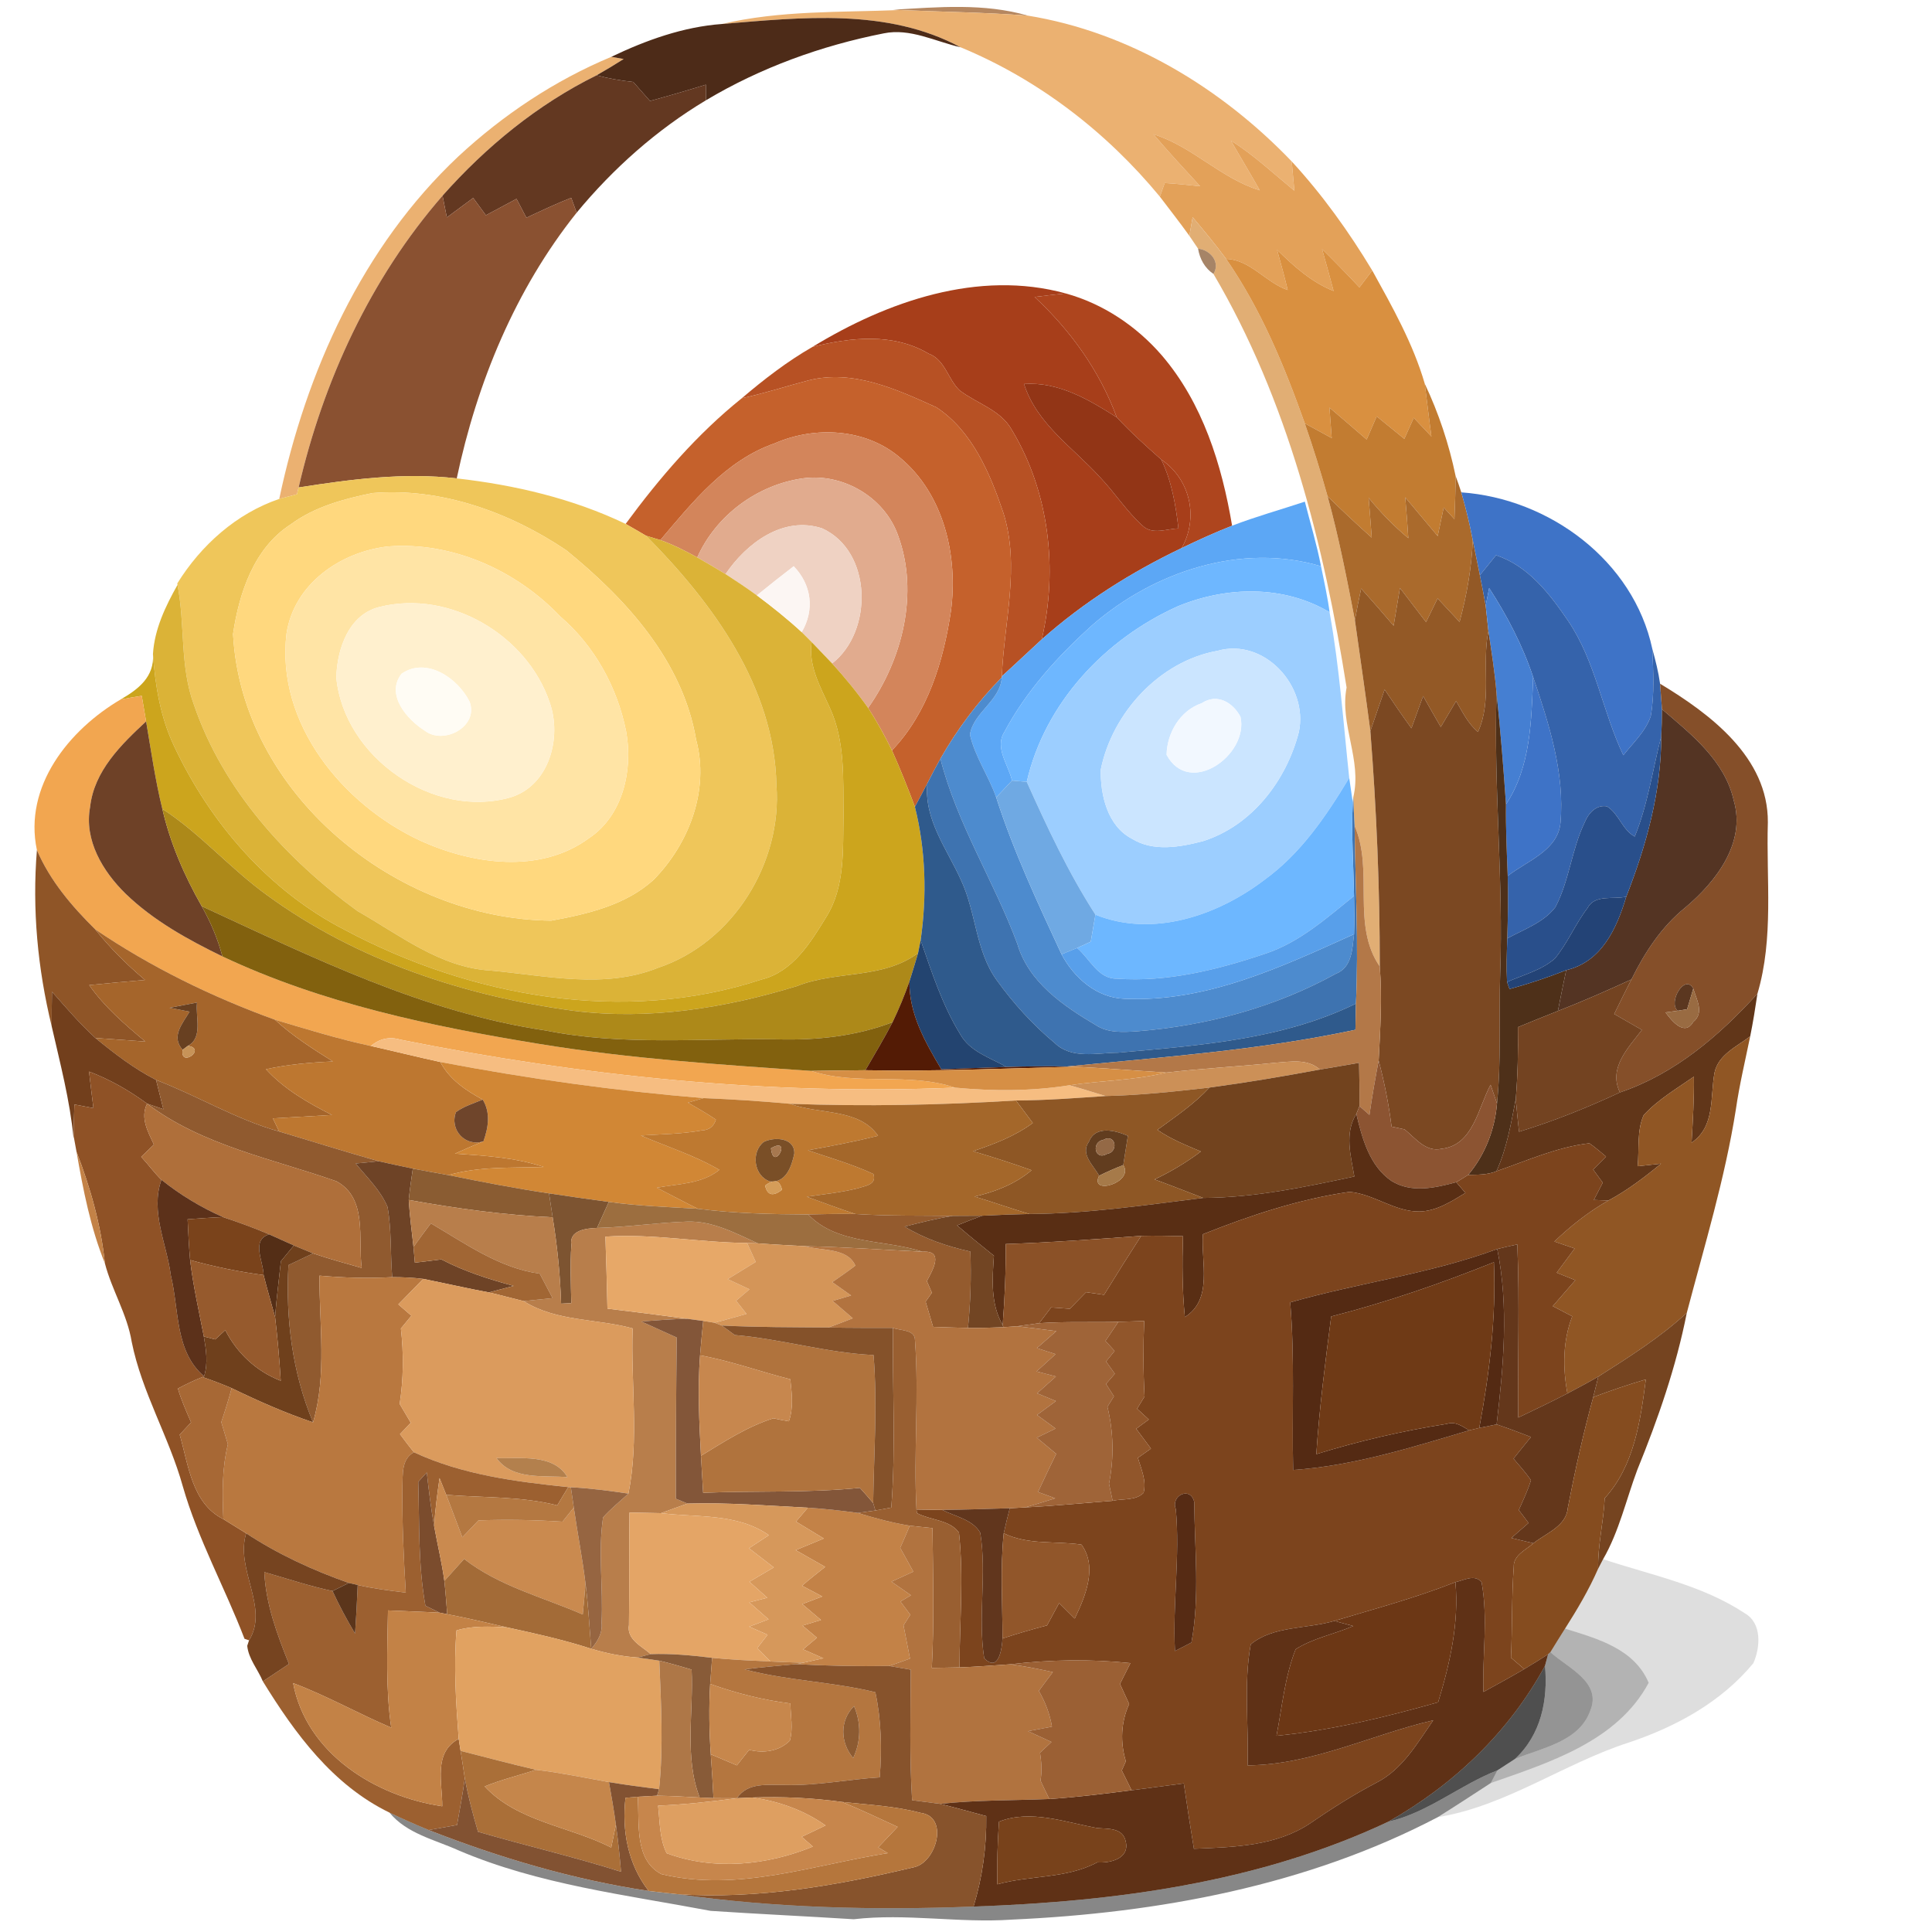 <?xml version="1.0" encoding="UTF-8" ?>
<!DOCTYPE svg PUBLIC "-//W3C//DTD SVG 1.1//EN" "http://www.w3.org/Graphics/SVG/1.1/DTD/svg11.dtd">
<svg width="256pt" height="256pt" viewBox="0 0 256 256" version="1.1" xmlns="http://www.w3.org/2000/svg">
<g id="#aa7447db">
<path fill="#aa7447" opacity="0.86" d=" M 118.34 1.29 C 124.27 0.94 130.41 0.39 136.19 2.07 C 130.54 1.64 124.87 1.57 119.21 1.33 L 118.34 1.29 Z" />
</g>
<g id="#ebb171ff">
<path fill="#ebb171" opacity="1.00" d=" M 95.66 3.18 C 103.36 1.36 111.35 1.65 119.21 1.33 C 124.87 1.57 130.54 1.64 136.19 2.07 C 149.63 4.25 161.82 11.65 171.16 21.39 C 171.27 22.68 171.39 23.98 171.51 25.27 C 168.75 23.00 166.14 20.54 163.10 18.63 C 164.36 20.83 165.68 23.00 166.93 25.22 C 161.76 23.64 158.00 19.39 152.84 17.79 C 154.84 20.15 156.94 22.41 159.03 24.68 C 157.46 24.52 155.90 24.34 154.33 24.25 C 154.17 24.70 153.85 25.61 153.69 26.06 C 146.61 17.48 137.58 10.52 127.27 6.26 C 117.56 1.04 106.20 2.31 95.66 3.18 Z" />
<path fill="#ebb171" opacity="1.00" d=" M 60.73 20.73 C 66.66 15.22 73.52 10.65 81.00 7.53 L 82.64 7.82 C 81.46 8.57 80.26 9.29 79.05 9.98 C 71.24 13.83 64.40 19.44 58.64 25.93 C 49.09 36.89 42.83 50.48 39.57 64.59 C 39.49 64.89 39.42 65.19 39.35 65.49 C 38.76 65.64 37.59 65.96 37.00 66.11 C 40.56 49.24 48.02 32.68 60.73 20.73 Z" />
</g>
<g id="#4d2b18ff">
<path fill="#4d2b18" opacity="1.00" d=" M 81.00 7.53 C 85.59 5.33 90.55 3.55 95.66 3.18 C 106.20 2.31 117.56 1.04 127.27 6.26 C 123.94 5.50 120.60 3.70 117.10 4.42 C 108.83 6.05 100.79 8.96 93.54 13.29 C 93.54 12.77 93.53 11.74 93.53 11.22 C 91.08 11.98 88.61 12.70 86.13 13.38 C 85.39 12.54 84.66 11.70 83.91 10.86 C 82.27 10.69 80.65 10.40 79.05 9.98 C 80.26 9.29 81.46 8.57 82.64 7.82 L 81.00 7.53 Z" />
</g>
<g id="#633821ff">
<path fill="#633821" opacity="1.00" d=" M 58.64 25.93 C 64.40 19.44 71.24 13.83 79.05 9.98 C 80.65 10.40 82.27 10.69 83.91 10.86 C 84.66 11.70 85.39 12.54 86.13 13.38 C 88.61 12.70 91.08 11.98 93.53 11.22 C 93.53 11.74 93.54 12.77 93.54 13.29 C 87.01 17.20 81.25 22.32 76.41 28.18 C 76.23 27.69 75.87 26.70 75.69 26.21 C 73.67 27.00 71.71 27.93 69.75 28.85 C 69.31 28.01 68.88 27.18 68.44 26.35 C 67.09 27.08 65.73 27.80 64.38 28.52 C 63.82 27.76 63.26 26.99 62.70 26.23 C 61.54 27.09 60.38 27.95 59.21 28.81 C 59.07 28.09 58.78 26.65 58.64 25.93 Z" />
</g>
<g id="#e3a159ff">
<path fill="#e3a159" opacity="1.00" d=" M 152.84 17.79 C 158.00 19.39 161.76 23.64 166.93 25.22 C 165.68 23.00 164.36 20.83 163.10 18.63 C 166.14 20.54 168.75 23.00 171.51 25.27 C 171.39 23.98 171.27 22.68 171.16 21.39 C 175.23 25.81 178.73 30.70 181.83 35.84 C 181.41 36.40 180.55 37.52 180.13 38.08 C 178.51 36.35 176.86 34.66 175.18 33.00 C 175.70 34.85 176.22 36.70 176.71 38.56 C 173.78 37.39 171.43 35.28 169.22 33.10 C 169.71 34.87 170.20 36.64 170.63 38.43 C 167.70 37.43 165.69 34.41 162.47 34.31 C 161.06 32.41 159.55 30.58 158.03 28.78 C 157.92 29.40 157.70 30.64 157.60 31.25 C 156.34 29.49 155.00 27.79 153.69 26.06 C 153.85 25.61 154.17 24.70 154.33 24.25 C 155.90 24.34 157.46 24.52 159.03 24.68 C 156.94 22.41 154.84 20.15 152.84 17.79 Z" />
</g>
<g id="#8a5131ff">
<path fill="#8a5131" opacity="1.00" d=" M 39.57 64.59 C 42.83 50.48 49.09 36.89 58.64 25.93 C 58.78 26.65 59.07 28.09 59.21 28.81 C 60.38 27.95 61.54 27.09 62.70 26.23 C 63.26 26.99 63.82 27.76 64.38 28.52 C 65.73 27.80 67.09 27.08 68.44 26.35 C 68.88 27.18 69.31 28.01 69.75 28.85 C 71.71 27.93 73.67 27.00 75.69 26.21 C 75.87 26.70 76.23 27.69 76.41 28.18 C 68.28 38.36 63.20 50.70 60.52 63.39 C 53.50 62.58 46.49 63.51 39.57 64.59 Z" />
</g>
<g id="#e1ae74ff">
<path fill="#e1ae74" opacity="1.00" d=" M 158.03 28.78 C 159.55 30.58 161.06 32.41 162.47 34.31 C 167.08 40.97 170.19 48.50 172.89 56.10 C 174.00 59.29 175.00 62.51 175.91 65.76 C 177.40 71.17 178.47 76.68 179.53 82.18 C 180.22 87.08 180.94 91.98 181.58 96.88 C 182.40 107.26 182.83 117.66 182.83 128.07 C 179.02 122.55 182.08 115.35 179.49 109.43 C 179.42 108.16 179.36 106.89 179.32 105.63 C 180.50 100.68 177.49 96.05 178.43 91.10 C 175.43 72.16 170.63 53.00 160.79 36.30 C 161.75 34.73 160.36 33.10 158.75 32.95 C 158.46 32.53 157.89 31.68 157.60 31.25 C 157.70 30.64 157.92 29.40 158.03 28.78 Z" />
</g>
<g id="#8f6440c9">
<path fill="#8f6440" opacity="0.79" d=" M 158.75 32.95 C 160.36 33.10 161.75 34.73 160.79 36.30 C 159.64 35.53 158.97 34.30 158.75 32.95 Z" />
</g>
<g id="#d99040ff">
<path fill="#d99040" opacity="1.00" d=" M 169.22 33.10 C 171.43 35.28 173.78 37.39 176.71 38.56 C 176.22 36.70 175.70 34.85 175.18 33.00 C 176.86 34.66 178.51 36.35 180.13 38.08 C 180.55 37.52 181.41 36.40 181.83 35.84 C 184.49 40.66 187.25 45.54 188.79 50.85 C 189.09 53.18 189.35 55.51 189.67 57.84 C 188.89 57.01 188.11 56.18 187.33 55.36 C 186.91 56.29 186.49 57.22 186.08 58.15 C 184.86 57.16 183.64 56.16 182.42 55.17 C 181.97 56.19 181.53 57.21 181.09 58.24 C 179.45 56.82 177.81 55.41 176.16 54.01 C 176.25 55.35 176.36 56.70 176.46 58.05 C 175.27 57.40 174.08 56.75 172.89 56.10 C 170.19 48.50 167.08 40.97 162.47 34.31 C 165.69 34.41 167.70 37.43 170.63 38.43 C 170.20 36.64 169.71 34.87 169.22 33.10 Z" />
</g>
<g id="#a73e1aff">
<path fill="#a73e1a" opacity="1.00" d=" M 107.67 45.96 C 117.54 39.94 129.65 35.70 141.21 38.88 C 139.83 39.02 138.46 39.18 137.09 39.35 C 141.87 43.80 145.71 49.15 147.98 55.30 C 144.27 52.95 140.26 50.56 135.69 50.88 C 137.38 56.19 142.20 59.31 145.77 63.25 C 147.74 65.31 149.28 67.76 151.41 69.67 C 152.72 70.91 154.60 70.06 156.15 70.02 C 155.79 66.90 155.25 63.76 153.88 60.90 C 157.74 63.52 158.84 68.59 156.58 72.62 C 149.90 75.81 143.58 79.80 138.04 84.72 C 140.20 75.44 139.04 65.18 134.07 56.96 C 132.59 54.31 129.46 53.48 127.17 51.74 C 125.60 50.28 125.25 47.67 123.05 46.86 C 118.35 44.08 112.74 44.69 107.67 45.96 Z" />
</g>
<g id="#ae451eff">
<path fill="#ae451e" opacity="1.00" d=" M 137.09 39.35 C 138.46 39.18 139.83 39.02 141.21 38.88 C 146.15 40.24 150.59 43.21 153.93 47.07 C 159.36 53.39 161.90 61.58 163.26 69.66 C 160.99 70.55 158.77 71.56 156.58 72.62 C 158.84 68.59 157.74 63.52 153.88 60.90 C 151.85 59.10 149.82 57.29 147.98 55.30 C 145.71 49.15 141.87 43.80 137.09 39.35 Z" />
</g>
<g id="#b75124ff">
<path fill="#b75124" opacity="1.00" d=" M 107.67 45.96 C 112.74 44.69 118.35 44.08 123.05 46.86 C 125.25 47.67 125.60 50.28 127.17 51.74 C 129.46 53.48 132.59 54.31 134.07 56.96 C 139.04 65.18 140.20 75.44 138.04 84.72 C 136.27 86.35 134.53 88.00 132.75 89.61 C 133.04 82.40 135.20 75.07 132.95 67.95 C 131.19 62.74 128.84 57.12 124.09 53.98 C 118.84 51.60 113.03 48.91 107.14 50.40 C 104.18 51.17 101.28 52.13 98.29 52.77 C 101.24 50.26 104.31 47.89 107.67 45.96 Z" />
</g>
<g id="#c5612cff">
<path fill="#c5612c" opacity="1.00" d=" M 98.29 52.77 C 101.28 52.13 104.18 51.17 107.14 50.40 C 113.03 48.91 118.84 51.60 124.09 53.98 C 128.84 57.12 131.19 62.74 132.95 67.95 C 135.20 75.07 133.04 82.40 132.75 89.61 L 132.74 89.76 C 129.57 92.98 126.85 96.61 124.61 100.53 C 124.01 101.61 123.43 102.69 122.88 103.79 C 122.34 104.84 121.78 105.87 121.23 106.91 C 120.29 104.39 119.29 101.89 118.19 99.43 C 122.93 94.47 125.01 87.63 126.00 80.99 C 126.97 73.73 125.10 65.52 119.28 60.66 C 114.75 56.76 107.99 56.41 102.64 58.75 C 96.18 60.99 91.77 66.52 87.50 71.56 C 87.03 71.42 86.09 71.13 85.61 70.99 C 84.71 70.46 83.81 69.93 82.90 69.42 C 87.39 63.32 92.37 57.52 98.29 52.77 Z" />
</g>
<g id="#923516ff">
<path fill="#923516" opacity="1.00" d=" M 135.69 50.88 C 140.26 50.56 144.27 52.95 147.98 55.30 C 149.82 57.29 151.85 59.10 153.88 60.90 C 155.25 63.76 155.79 66.90 156.15 70.02 C 154.60 70.06 152.72 70.91 151.41 69.67 C 149.28 67.76 147.74 65.31 145.77 63.25 C 142.20 59.31 137.38 56.19 135.69 50.88 Z" />
</g>
<g id="#c27c31ff">
<path fill="#c27c31" opacity="1.00" d=" M 188.79 50.85 C 190.63 54.73 192.00 58.85 192.87 63.05 C 192.87 64.96 192.79 66.88 192.72 68.79 C 192.24 68.27 191.77 67.75 191.30 67.24 C 191.03 68.50 190.76 69.76 190.50 71.03 C 189.07 69.32 187.63 67.61 186.20 65.90 C 186.35 67.70 186.50 69.50 186.61 71.31 C 184.68 69.70 182.93 67.90 181.35 65.96 C 181.50 67.72 181.63 69.47 181.76 71.24 C 179.77 69.46 177.82 67.63 175.91 65.76 C 175.00 62.51 174.00 59.29 172.89 56.10 C 174.08 56.75 175.27 57.40 176.46 58.05 C 176.36 56.70 176.25 55.35 176.16 54.01 C 177.81 55.41 179.45 56.82 181.09 58.24 C 181.53 57.21 181.97 56.19 182.42 55.17 C 183.64 56.16 184.86 57.16 186.08 58.15 C 186.49 57.22 186.91 56.29 187.33 55.36 C 188.11 56.18 188.89 57.01 189.67 57.84 C 189.35 55.51 189.09 53.18 188.79 50.85 Z" />
</g>
<g id="#d3855bff">
<path fill="#d3855b" opacity="1.00" d=" M 102.64 58.75 C 107.99 56.41 114.75 56.76 119.28 60.66 C 125.10 65.52 126.97 73.73 126.00 80.99 C 125.01 87.63 122.93 94.47 118.19 99.43 C 117.25 97.50 116.20 95.61 115.03 93.80 C 119.60 87.34 121.78 78.56 119.00 70.96 C 117.21 65.88 111.70 62.66 106.41 63.38 C 100.35 64.23 94.89 68.27 92.39 73.86 C 90.81 72.99 89.20 72.17 87.50 71.56 C 91.77 66.52 96.18 60.99 102.64 58.75 Z" />
</g>
<g id="#efc65aff">
<path fill="#efc65a" opacity="1.00" d=" M 39.57 64.59 C 46.49 63.51 53.50 62.58 60.52 63.39 C 68.21 64.26 75.90 66.06 82.90 69.42 C 83.81 69.93 84.71 70.46 85.61 70.99 C 94.43 79.88 102.61 91.00 102.88 104.02 C 103.67 114.32 97.14 124.89 87.25 128.22 C 80.10 131.10 72.35 129.27 64.98 128.60 C 58.33 128.21 52.94 123.88 47.37 120.72 C 37.90 113.83 29.54 104.64 25.70 93.39 C 23.81 88.29 24.55 82.76 23.52 77.50 L 23.49 77.31 C 26.62 72.26 31.32 68.04 37.00 66.11 C 37.59 65.96 38.76 65.64 39.35 65.49 C 39.42 65.19 39.49 64.89 39.57 64.59 M 49.37 65.33 C 45.56 66.10 41.68 67.15 38.51 69.49 C 33.65 72.62 31.69 78.56 30.88 84.00 C 32.01 105.18 52.49 121.81 73.04 121.99 C 77.81 121.12 82.87 119.95 86.57 116.61 C 91.29 111.84 94.04 104.68 92.24 98.02 C 90.46 87.56 82.97 79.37 75.03 72.91 C 67.56 67.88 58.44 64.59 49.37 65.33 Z" />
</g>
<g id="#e1ab8eff">
<path fill="#e1ab8e" opacity="1.00" d=" M 106.41 63.38 C 111.70 62.66 117.21 65.88 119.00 70.96 C 121.78 78.56 119.60 87.34 115.03 93.80 C 113.57 91.74 111.96 89.78 110.26 87.91 C 115.72 83.68 115.61 73.05 108.94 70.01 C 103.76 68.31 98.90 71.99 96.14 76.07 C 94.90 75.31 93.65 74.58 92.39 73.86 C 94.89 68.27 100.35 64.23 106.41 63.38 Z" />
</g>
<g id="#aa6a2cff">
<path fill="#aa6a2c" opacity="1.00" d=" M 192.87 63.05 C 193.14 63.77 193.39 64.50 193.63 65.24 C 194.23 67.33 194.75 69.45 195.15 71.59 C 194.99 75.26 194.35 78.88 193.40 82.41 C 192.42 81.37 191.46 80.34 190.49 79.29 C 189.98 80.34 189.47 81.39 188.96 82.43 C 187.81 80.92 186.65 79.42 185.50 77.91 C 185.22 79.57 184.94 81.24 184.66 82.91 C 183.25 81.25 181.81 79.60 180.36 77.98 C 180.06 79.37 179.78 80.77 179.53 82.18 C 178.47 76.68 177.40 71.17 175.91 65.76 C 177.82 67.63 179.77 69.46 181.76 71.24 C 181.63 69.47 181.50 67.72 181.35 65.96 C 182.93 67.90 184.68 69.70 186.61 71.31 C 186.50 69.50 186.35 67.70 186.20 65.90 C 187.63 67.61 189.07 69.32 190.50 71.03 C 190.76 69.76 191.03 68.50 191.30 67.24 C 191.77 67.75 192.24 68.27 192.72 68.79 C 192.79 66.88 192.87 64.96 192.87 63.05 Z" />
</g>
<g id="#ffd87eff">
<path fill="#ffd87e" opacity="1.00" d=" M 49.37 65.33 C 58.44 64.59 67.56 67.88 75.03 72.91 C 82.97 79.37 90.46 87.56 92.24 98.02 C 94.04 104.68 91.29 111.84 86.57 116.61 C 82.87 119.95 77.81 121.12 73.04 121.99 C 52.49 121.81 32.01 105.18 30.88 84.00 C 31.69 78.56 33.65 72.62 38.51 69.49 C 41.68 67.15 45.56 66.10 49.37 65.33 M 51.39 72.41 C 45.09 73.13 38.94 77.39 37.96 83.99 C 36.57 95.84 45.37 106.57 55.63 111.36 C 62.55 114.53 71.56 115.85 78.06 111.05 C 82.56 108.05 83.89 102.01 82.97 96.94 C 81.81 91.10 78.79 85.59 74.24 81.69 C 68.42 75.56 59.90 71.74 51.39 72.41 Z" />
</g>
<g id="#3e73c7ff">
<path fill="#3e73c7" opacity="1.00" d=" M 193.63 65.24 C 205.28 66.06 216.44 74.28 218.94 85.98 C 219.06 88.95 219.25 91.96 218.73 94.91 C 218.04 96.93 216.39 98.43 215.10 100.07 C 212.32 94.26 211.43 87.63 207.77 82.25 C 205.33 78.67 202.51 74.99 198.23 73.57 C 197.52 74.45 196.80 75.34 196.09 76.22 C 195.77 74.68 195.46 73.14 195.15 71.59 C 194.75 69.45 194.23 67.33 193.63 65.24 Z" />
<path fill="#3e73c7" opacity="1.00" d=" M 203.15 89.71 C 205.24 95.91 207.36 102.41 206.77 109.04 C 206.41 112.72 202.32 114.08 199.78 116.07 C 199.66 112.91 199.51 109.74 199.55 106.58 C 202.85 101.59 202.91 95.47 203.15 89.71 Z" />
</g>
<g id="#5ca7f5ff">
<path fill="#5ca7f5" opacity="1.00" d=" M 163.26 69.66 C 166.42 68.44 169.69 67.54 172.90 66.47 C 173.62 69.32 174.48 72.13 175.04 75.03 C 164.47 71.87 152.91 75.74 144.79 82.78 C 140.21 86.89 135.99 91.54 133.08 97.00 C 131.76 99.07 133.63 101.37 134.10 103.43 C 133.40 104.17 132.70 104.92 132.00 105.66 C 131.01 102.82 129.19 100.28 128.52 97.34 C 129.00 94.35 132.55 92.87 132.74 89.76 L 132.75 89.61 C 134.53 88.00 136.27 86.35 138.04 84.72 C 143.58 79.80 149.90 75.81 156.58 72.62 C 158.77 71.56 160.99 70.55 163.26 69.66 Z" />
</g>
<g id="#efd2c3ff">
<path fill="#efd2c3" opacity="1.00" d=" M 96.14 76.07 C 98.90 71.99 103.76 68.31 108.94 70.01 C 115.61 73.05 115.72 83.68 110.26 87.91 C 109.58 87.20 108.23 85.79 107.55 85.08 C 107.11 84.64 106.67 84.19 106.23 83.76 C 107.97 80.80 107.54 77.49 105.17 75.03 C 103.53 76.29 101.90 77.58 100.29 78.89 C 98.94 77.91 97.55 76.98 96.14 76.07 Z" />
</g>
<g id="#dbb337ff">
<path fill="#dbb337" opacity="1.00" d=" M 85.61 70.99 C 86.09 71.13 87.03 71.42 87.50 71.56 C 89.20 72.17 90.81 72.99 92.39 73.86 C 93.65 74.58 94.90 75.31 96.14 76.07 C 97.55 76.98 98.94 77.91 100.29 78.89 C 102.34 80.42 104.34 82.02 106.23 83.76 C 106.67 84.19 107.11 84.64 107.55 85.08 C 107.08 88.26 108.74 91.05 109.98 93.84 C 112.00 98.25 111.71 103.21 111.77 107.94 C 111.67 112.52 112.02 117.48 109.47 121.53 C 107.39 124.92 105.06 128.76 100.91 129.79 C 82.67 135.79 62.36 132.10 45.70 123.22 C 35.60 118.04 27.86 109.05 23.07 98.87 C 21.26 95.06 20.56 90.83 20.27 86.65 C 20.47 83.37 21.93 80.32 23.52 77.50 C 24.55 82.76 23.81 88.29 25.70 93.39 C 29.54 104.64 37.90 113.83 47.37 120.72 C 52.94 123.88 58.33 128.21 64.98 128.60 C 72.35 129.27 80.10 131.10 87.25 128.22 C 97.14 124.89 103.67 114.32 102.88 104.02 C 102.61 91.00 94.43 79.88 85.61 70.99 Z" />
</g>
<g id="#ffe4a5ff">
<path fill="#ffe4a5" opacity="1.00" d=" M 51.39 72.41 C 59.90 71.74 68.42 75.56 74.24 81.69 C 78.79 85.59 81.81 91.10 82.97 96.94 C 83.89 102.01 82.56 108.05 78.06 111.05 C 71.56 115.85 62.55 114.53 55.63 111.36 C 45.37 106.57 36.57 95.84 37.96 83.99 C 38.94 77.39 45.09 73.13 51.39 72.41 M 50.35 80.41 C 46.21 81.37 44.66 86.00 44.56 89.78 C 45.58 100.34 57.42 108.60 67.67 105.65 C 72.77 104.09 74.48 97.74 72.84 93.09 C 69.84 84.16 59.60 78.11 50.35 80.41 Z" />
</g>
<g id="#935926ff">
<path fill="#935926" opacity="1.00" d=" M 195.15 71.59 C 195.46 73.14 195.77 74.68 196.09 76.22 C 196.35 77.56 196.63 78.89 196.86 80.24 C 196.98 81.36 197.10 82.49 197.22 83.61 C 196.32 88.01 197.74 92.86 195.84 96.98 C 194.52 95.90 193.79 94.33 192.94 92.90 C 192.27 94.04 191.59 95.19 190.91 96.33 C 190.12 94.96 189.34 93.60 188.57 92.23 C 188.05 93.66 187.53 95.08 187.02 96.50 C 185.80 94.81 184.62 93.10 183.47 91.37 C 182.85 93.21 182.19 95.04 181.58 96.88 C 180.94 91.98 180.22 87.08 179.53 82.18 C 179.78 80.77 180.06 79.37 180.36 77.98 C 181.81 79.60 183.25 81.25 184.66 82.91 C 184.94 81.24 185.22 79.57 185.50 77.91 C 186.65 79.42 187.81 80.92 188.96 82.43 C 189.47 81.39 189.98 80.34 190.49 79.29 C 191.46 80.34 192.42 81.37 193.40 82.41 C 194.35 78.88 194.99 75.26 195.15 71.59 Z" />
</g>
<g id="#6eb7ffff">
<path fill="#6eb7ff" opacity="1.00" d=" M 144.79 82.78 C 152.91 75.74 164.47 71.87 175.04 75.03 C 175.47 77.12 175.93 79.20 176.21 81.33 L 176.17 81.12 C 170.07 77.50 162.53 77.69 156.11 80.32 C 146.45 84.64 138.46 93.12 136.05 103.60 C 135.56 103.55 134.59 103.47 134.10 103.43 C 133.63 101.37 131.76 99.07 133.08 97.00 C 135.99 91.54 140.21 86.89 144.79 82.78 Z" />
</g>
<g id="#3563abff">
<path fill="#3563ab" opacity="1.00" d=" M 196.09 76.22 C 196.80 75.34 197.52 74.45 198.23 73.57 C 202.51 74.99 205.33 78.67 207.77 82.25 C 211.43 87.63 212.32 94.26 215.10 100.07 C 216.39 98.43 218.04 96.93 218.73 94.91 C 219.25 91.96 219.06 88.95 218.94 85.98 C 219.36 87.50 219.75 89.03 219.97 90.60 C 220.03 91.44 220.16 93.14 220.22 93.98 C 220.22 95.18 220.19 96.38 220.12 97.58 C 218.98 102.01 218.35 106.60 216.61 110.85 C 214.97 109.97 214.51 107.82 212.94 106.85 C 211.52 106.59 210.48 107.74 210.00 108.93 C 208.25 112.52 207.96 116.65 206.10 120.20 C 204.52 122.26 201.93 123.13 199.72 124.35 C 199.81 121.59 199.85 118.83 199.78 116.07 C 202.32 114.08 206.41 112.72 206.77 109.04 C 207.36 102.41 205.24 95.91 203.15 89.71 C 201.76 85.53 199.71 81.61 197.32 77.92 C 197.20 78.50 196.97 79.66 196.86 80.24 C 196.63 78.89 196.35 77.56 196.09 76.22 Z" />
</g>
<g id="#fcf6f3ff">
<path fill="#fcf6f3" opacity="1.00" d=" M 100.29 78.89 C 101.90 77.58 103.53 76.29 105.17 75.03 C 107.54 77.49 107.97 80.80 106.23 83.76 C 104.34 82.02 102.34 80.42 100.29 78.89 Z" />
</g>
<g id="#9cceffff">
<path fill="#9cceff" opacity="1.00" d=" M 156.11 80.32 C 162.53 77.69 170.07 77.50 176.17 81.12 L 176.21 81.33 C 177.50 88.52 178.00 95.81 178.78 103.07 C 175.74 108.11 172.38 113.09 167.55 116.58 C 161.33 121.32 152.75 124.27 145.15 121.20 C 141.56 115.63 138.76 109.63 136.05 103.60 C 138.46 93.12 146.45 84.64 156.11 80.32 M 161.31 86.24 C 153.65 87.61 147.38 94.46 145.86 101.97 C 145.79 105.31 146.74 109.44 149.96 111.12 C 152.80 112.90 156.36 112.25 159.42 111.45 C 165.91 109.39 170.46 103.41 172.11 96.98 C 173.38 90.91 167.52 84.47 161.31 86.24 Z" />
</g>
<g id="#457fd2ff">
<path fill="#457fd2" opacity="1.00" d=" M 197.32 77.92 C 199.71 81.61 201.76 85.53 203.15 89.71 C 202.91 95.47 202.85 101.59 199.55 106.58 C 199.21 101.67 198.82 96.76 198.30 91.87 C 198.07 89.10 197.64 86.36 197.22 83.61 C 197.10 82.49 196.98 81.36 196.86 80.24 C 196.97 79.66 197.20 78.50 197.32 77.92 Z" />
</g>
<g id="#fff0ceff">
<path fill="#fff0ce" opacity="1.00" d=" M 50.35 80.41 C 59.60 78.11 69.84 84.16 72.84 93.09 C 74.48 97.74 72.77 104.09 67.67 105.65 C 57.42 108.60 45.58 100.34 44.56 89.78 C 44.66 86.00 46.21 81.37 50.35 80.41 M 53.21 89.27 C 51.06 92.02 53.90 95.32 56.30 96.83 C 58.80 98.75 63.48 96.26 62.22 92.97 C 60.65 89.83 56.50 87.01 53.21 89.27 Z" />
</g>
<g id="#7b4822ff">
<path fill="#7b4822" opacity="1.00" d=" M 197.22 83.61 C 197.64 86.36 198.07 89.10 198.30 91.87 C 197.90 104.27 199.23 116.65 198.78 129.06 C 198.60 134.77 198.94 140.51 198.36 146.21 C 198.15 145.59 197.73 144.36 197.51 143.74 C 195.85 146.80 195.23 151.75 191.02 152.22 C 188.90 152.70 187.56 150.81 186.11 149.65 C 185.54 149.52 184.96 149.40 184.39 149.29 C 184.02 146.33 183.44 143.41 182.68 140.53 C 182.90 136.38 183.15 132.22 182.83 128.07 C 182.83 117.66 182.40 107.26 181.58 96.88 C 182.19 95.04 182.85 93.21 183.47 91.37 C 184.62 93.10 185.80 94.81 187.02 96.50 C 187.53 95.08 188.05 93.66 188.57 92.23 C 189.34 93.60 190.12 94.96 190.91 96.33 C 191.59 95.19 192.27 94.04 192.94 92.90 C 193.79 94.33 194.52 95.90 195.84 96.98 C 197.74 92.86 196.32 88.01 197.22 83.61 Z" />
</g>
<g id="#cca51dff">
<path fill="#cca51d" opacity="1.00" d=" M 109.98 93.84 C 108.74 91.05 107.08 88.26 107.55 85.08 C 108.23 85.79 109.58 87.20 110.26 87.91 C 111.96 89.78 113.57 91.74 115.03 93.80 C 116.20 95.61 117.25 97.50 118.19 99.43 C 119.29 101.89 120.29 104.39 121.23 106.91 C 122.67 112.67 122.83 118.72 121.99 124.58 C 121.91 125.01 121.73 125.86 121.65 126.29 C 116.94 129.79 110.82 128.58 105.61 130.66 C 96.07 133.59 86.00 135.19 76.03 133.94 C 61.59 132.00 47.25 127.28 35.39 118.62 C 30.52 115.11 26.57 110.47 21.51 107.18 C 20.57 103.36 20.02 99.46 19.36 95.59 C 19.17 94.46 18.97 93.33 18.78 92.20 C 17.84 92.35 16.92 92.51 15.99 92.68 C 18.33 91.33 20.48 89.69 20.27 86.65 C 20.56 90.83 21.26 95.06 23.07 98.87 C 27.86 109.05 35.60 118.04 45.70 123.22 C 62.36 132.10 82.67 135.79 100.91 129.79 C 105.06 128.76 107.39 124.92 109.47 121.53 C 112.02 117.48 111.67 112.52 111.77 107.94 C 111.71 103.21 112.00 98.25 109.98 93.84 Z" />
</g>
<g id="#cbe5ffff">
<path fill="#cbe5ff" opacity="1.00" d=" M 161.31 86.24 C 167.52 84.47 173.38 90.91 172.11 96.98 C 170.46 103.41 165.91 109.39 159.42 111.45 C 156.36 112.25 152.80 112.90 149.96 111.12 C 146.74 109.44 145.79 105.31 145.86 101.97 C 147.38 94.46 153.65 87.61 161.31 86.24 M 159.23 93.18 C 156.38 94.14 154.63 97.11 154.58 100.02 C 157.63 105.67 165.50 100.00 164.37 94.98 C 163.35 93.06 161.26 91.83 159.23 93.18 Z" />
</g>
<g id="#fffcf4ff">
<path fill="#fffcf4" opacity="1.00" d=" M 53.21 89.27 C 56.50 87.01 60.65 89.83 62.22 92.97 C 63.48 96.26 58.80 98.75 56.30 96.83 C 53.90 95.32 51.06 92.02 53.21 89.27 Z" />
</g>
<g id="#4d8bceff">
<path fill="#4d8bce" opacity="1.00" d=" M 124.61 100.53 C 126.85 96.61 129.57 92.98 132.74 89.76 C 132.55 92.87 129.00 94.35 128.52 97.34 C 129.19 100.28 131.01 102.82 132.00 105.66 C 134.30 112.81 137.50 119.64 140.66 126.45 C 142.31 129.56 145.30 132.21 148.98 132.34 C 159.81 132.84 169.80 128.13 179.42 123.78 C 179.18 125.73 179.17 128.19 177.00 129.03 C 168.94 133.48 159.85 135.92 150.69 136.65 C 148.82 136.77 146.81 136.90 145.18 135.82 C 140.86 133.26 136.29 130.15 134.80 125.06 C 131.71 116.75 126.79 109.15 124.61 100.53 Z" />
</g>
<g id="#854f29ff">
<path fill="#854f29" opacity="1.00" d=" M 219.97 90.60 C 226.63 94.61 234.31 100.37 234.25 108.96 C 234.02 116.54 235.06 124.28 232.87 131.67 C 227.80 137.25 221.91 142.30 214.65 144.75 C 213.08 141.51 215.75 138.85 217.56 136.47 C 216.34 135.76 215.11 135.06 213.89 134.36 C 214.64 132.83 215.39 131.30 216.17 129.78 C 217.94 126.20 220.16 122.79 223.30 120.26 C 227.35 116.86 231.38 111.69 229.73 106.07 C 228.55 100.80 224.12 97.30 220.22 93.98 C 220.16 93.14 220.03 91.44 219.97 90.60 M 222.31 133.93 L 220.69 134.15 C 221.48 135.22 223.20 137.40 224.36 135.41 C 225.87 134.19 224.79 132.46 224.37 130.99 C 223.24 128.95 220.98 132.83 222.31 133.93 Z" />
</g>
<g id="#f2a650ff">
<path fill="#f2a650" opacity="1.00" d=" M 15.99 92.68 C 16.92 92.51 17.84 92.35 18.78 92.20 C 18.97 93.33 19.17 94.46 19.36 95.59 C 16.04 98.67 12.46 102.17 11.94 106.93 C 11.12 111.33 13.62 115.46 16.64 118.42 C 20.33 121.99 24.89 124.50 29.47 126.73 C 42.69 132.97 57.14 135.99 71.48 138.33 C 83.40 140.28 95.45 141.08 107.49 141.90 C 113.68 143.94 120.36 142.02 126.55 144.12 C 101.91 145.15 77.16 142.59 53.01 137.75 C 51.61 137.33 50.26 137.64 49.15 138.60 C 44.85 137.68 40.64 136.37 36.43 135.12 C 28.04 132.08 20.00 128.15 12.61 123.14 C 9.50 120.07 6.63 116.69 4.89 112.64 C 3.10 104.19 9.14 96.71 15.99 92.68 Z" />
</g>
<g id="#4e3019ff">
<path fill="#4e3019" opacity="1.00" d=" M 198.30 91.87 C 198.82 96.76 199.21 101.67 199.55 106.58 C 199.51 109.74 199.66 112.91 199.78 116.07 C 199.85 118.83 199.81 121.59 199.72 124.35 C 199.66 126.27 199.60 128.19 199.69 130.12 L 200.02 131.05 C 202.57 130.36 205.08 129.52 207.53 128.55 C 207.15 130.35 206.78 132.15 206.43 133.96 C 204.66 134.66 202.89 135.38 201.13 136.10 C 201.18 139.27 201.11 142.44 200.85 145.61 C 200.22 148.85 199.67 152.16 198.29 155.19 C 197.10 155.69 195.80 155.65 194.54 155.68 C 196.78 153.02 198.08 149.67 198.36 146.21 C 198.94 140.51 198.60 134.77 198.78 129.06 C 199.23 116.65 197.90 104.27 198.30 91.87 Z" />
</g>
<g id="#f2f8ffff">
<path fill="#f2f8ff" opacity="1.00" d=" M 159.23 93.18 C 161.26 91.83 163.35 93.06 164.37 94.98 C 165.50 100.00 157.63 105.67 154.58 100.02 C 154.63 97.11 156.38 94.14 159.23 93.18 Z" />
</g>
<g id="#543423ff">
<path fill="#543423" opacity="1.00" d=" M 220.22 93.98 C 224.12 97.30 228.55 100.80 229.73 106.07 C 231.38 111.69 227.35 116.86 223.30 120.26 C 220.16 122.79 217.94 126.20 216.17 129.78 C 212.96 131.25 209.73 132.68 206.43 133.96 C 206.78 132.15 207.15 130.35 207.53 128.55 C 212.24 127.45 214.23 123.01 215.49 118.81 C 218.14 112.04 220.13 104.91 220.12 97.58 C 220.19 96.38 220.22 95.18 220.22 93.98 Z" />
</g>
<g id="#6e4127ff">
<path fill="#6e4127" opacity="1.00" d=" M 19.36 95.59 C 20.02 99.46 20.57 103.36 21.51 107.18 C 22.55 111.73 24.43 116.04 26.73 120.08 C 27.91 122.18 28.86 124.40 29.47 126.73 C 24.89 124.50 20.33 121.99 16.64 118.42 C 13.62 115.46 11.12 111.33 11.94 106.93 C 12.46 102.17 16.04 98.67 19.36 95.59 Z" />
</g>
<g id="#294f8bff">
<path fill="#294f8b" opacity="1.00" d=" M 216.61 110.85 C 218.35 106.60 218.98 102.01 220.12 97.58 C 220.13 104.91 218.14 112.04 215.49 118.81 C 213.79 119.23 211.33 118.45 210.34 120.34 C 208.73 122.45 207.72 124.96 206.03 127.01 C 204.24 128.58 201.83 129.17 199.69 130.12 C 199.60 128.19 199.66 126.27 199.72 124.35 C 201.93 123.13 204.52 122.26 206.10 120.20 C 207.96 116.65 208.25 112.52 210.00 108.93 C 210.48 107.74 211.52 106.59 212.94 106.85 C 214.51 107.82 214.97 109.97 216.61 110.85 Z" />
</g>
<g id="#3e73b0ff">
<path fill="#3e73b0" opacity="1.00" d=" M 122.88 103.79 C 123.43 102.69 124.01 101.61 124.61 100.53 C 126.79 109.15 131.71 116.75 134.80 125.06 C 136.29 130.15 140.86 133.26 145.18 135.82 C 146.81 136.90 148.82 136.77 150.69 136.65 C 159.85 135.92 168.94 133.48 177.00 129.03 C 179.17 128.19 179.18 125.73 179.42 123.78 C 179.47 122.10 179.45 120.41 179.42 118.72 C 179.34 114.59 179.05 110.47 179.25 106.34 L 179.32 105.63 C 179.36 106.89 179.42 108.16 179.49 109.43 C 179.59 117.28 180.04 125.13 179.67 132.98 C 169.89 137.78 158.80 138.53 148.12 139.49 C 145.32 139.51 142.01 140.38 139.76 138.21 C 136.85 135.79 134.28 132.95 132.07 129.88 C 129.26 125.99 129.35 120.92 127.36 116.67 C 125.50 112.51 122.41 108.63 122.88 103.79 Z" />
</g>
<g id="#6fa9e3ff">
<path fill="#6fa9e3" opacity="1.00" d=" M 134.10 103.43 C 134.59 103.47 135.56 103.55 136.05 103.60 C 138.76 109.63 141.56 115.63 145.15 121.20 C 144.94 122.39 144.73 123.58 144.53 124.78 C 144.08 124.99 143.18 125.40 142.72 125.61 C 142.21 125.82 141.18 126.24 140.66 126.45 C 137.50 119.64 134.30 112.81 132.00 105.66 C 132.70 104.92 133.40 104.17 134.10 103.43 Z" />
</g>
<g id="#6db7ffff">
<path fill="#6db7ff" opacity="1.00" d=" M 167.55 116.58 C 172.38 113.09 175.74 108.11 178.78 103.07 C 178.89 103.89 179.13 105.53 179.25 106.34 C 179.05 110.47 179.34 114.59 179.42 118.72 C 175.75 121.67 172.14 124.92 167.56 126.40 C 161.28 128.51 154.67 130.16 147.99 129.68 C 145.49 129.73 144.39 127.01 142.72 125.61 C 143.18 125.40 144.08 124.99 144.53 124.78 C 144.73 123.58 144.94 122.39 145.15 121.20 C 152.75 124.27 161.33 121.32 167.55 116.58 Z" />
</g>
<g id="#2f5a8cff">
<path fill="#2f5a8c" opacity="1.00" d=" M 121.23 106.91 C 121.78 105.87 122.34 104.84 122.88 103.79 C 122.41 108.63 125.50 112.51 127.36 116.67 C 129.35 120.92 129.26 125.99 132.07 129.88 C 134.28 132.95 136.85 135.79 139.76 138.21 C 142.01 140.38 145.32 139.51 148.12 139.49 C 158.80 138.53 169.89 137.78 179.67 132.98 C 179.65 133.84 179.62 135.58 179.60 136.45 C 167.03 139.14 154.19 140.06 141.42 141.31 C 138.74 141.28 136.06 141.28 133.37 141.38 C 131.20 140.15 128.48 139.34 127.21 137.00 C 124.85 133.15 123.46 128.82 121.99 124.58 C 122.83 118.72 122.67 112.67 121.23 106.91 Z" />
</g>
<g id="#ad8919ff">
<path fill="#ad8919" opacity="1.00" d=" M 21.51 107.18 C 26.57 110.47 30.52 115.11 35.39 118.62 C 47.25 127.28 61.59 132.00 76.03 133.94 C 86.00 135.19 96.07 133.59 105.61 130.66 C 110.82 128.58 116.94 129.79 121.65 126.29 C 121.28 127.54 120.91 128.78 120.51 130.03 C 119.87 131.87 119.12 133.68 118.27 135.45 C 113.41 137.31 108.20 137.86 103.03 137.72 C 92.81 137.56 82.47 138.59 72.38 136.56 C 56.22 134.19 41.41 126.86 26.73 120.08 C 24.43 116.04 22.55 111.73 21.51 107.18 Z" />
</g>
<g id="#b37848ff">
<path fill="#b37848" opacity="1.00" d=" M 179.49 109.43 C 182.08 115.35 179.02 122.55 182.83 128.07 C 183.15 132.22 182.90 136.38 182.68 140.53 C 182.23 142.92 181.80 145.32 181.46 147.73 C 181.13 147.44 180.47 146.86 180.14 146.57 C 180.16 144.66 180.12 142.74 180.08 140.83 C 178.35 141.14 176.62 141.43 174.89 141.72 C 173.24 140.24 170.99 140.69 169.01 140.82 C 164.19 141.32 159.34 141.57 154.53 142.12 C 150.44 141.87 146.36 141.53 142.27 141.34 L 141.42 141.31 C 154.19 140.06 167.03 139.14 179.60 136.45 C 179.62 135.58 179.65 133.84 179.67 132.98 C 180.04 125.13 179.59 117.28 179.49 109.43 Z" />
</g>
<g id="#8f5527ff">
<path fill="#8f5527" opacity="1.00" d=" M 4.89 112.64 C 6.63 116.69 9.50 120.07 12.61 123.14 C 14.57 125.60 16.80 127.82 19.21 129.85 C 16.74 130.06 14.28 130.28 11.82 130.53 C 13.85 133.44 16.55 135.75 19.25 138.01 C 17.05 137.85 14.85 137.70 12.64 137.54 C 10.57 135.65 8.75 133.51 6.89 131.41 C 6.86 132.94 6.84 134.46 6.85 135.99 C 4.99 128.33 4.25 120.51 4.89 112.64 Z" />
</g>
<g id="#589feaff">
<path fill="#589fea" opacity="1.00" d=" M 167.56 126.40 C 172.14 124.92 175.75 121.67 179.42 118.72 C 179.45 120.41 179.47 122.10 179.42 123.78 C 169.80 128.13 159.81 132.84 148.98 132.34 C 145.30 132.21 142.31 129.56 140.66 126.45 C 141.18 126.24 142.21 125.82 142.72 125.61 C 144.39 127.01 145.49 129.73 147.99 129.68 C 154.67 130.16 161.28 128.51 167.56 126.40 Z" />
</g>
<g id="#234376ff">
<path fill="#234376" opacity="1.00" d=" M 210.34 120.34 C 211.33 118.45 213.79 119.23 215.49 118.81 C 214.23 123.01 212.24 127.45 207.53 128.55 C 205.08 129.52 202.57 130.36 200.02 131.05 L 199.69 130.12 C 201.83 129.17 204.24 128.58 206.03 127.01 C 207.72 124.96 208.73 122.45 210.34 120.34 Z" />
</g>
<g id="#82610eff">
<path fill="#82610e" opacity="1.00" d=" M 26.73 120.08 C 41.41 126.86 56.22 134.19 72.38 136.56 C 82.47 138.59 92.81 137.56 103.03 137.72 C 108.20 137.86 113.41 137.31 118.27 135.45 C 117.15 137.61 115.89 139.70 114.67 141.81 C 112.27 141.82 109.88 141.88 107.49 141.90 C 95.45 141.08 83.40 140.28 71.48 138.33 C 57.14 135.99 42.69 132.97 29.47 126.73 C 28.86 124.40 27.91 122.18 26.73 120.08 Z" />
</g>
<g id="#a5652bff">
<path fill="#a5652b" opacity="1.00" d=" M 12.61 123.14 C 20.00 128.15 28.04 132.08 36.43 135.12 C 38.76 137.27 41.44 138.97 44.11 140.65 C 41.13 140.78 38.16 141.04 35.24 141.68 C 37.68 144.34 40.81 146.14 43.99 147.74 C 41.38 147.89 38.77 148.04 36.16 148.19 C 36.37 148.62 36.79 149.49 36.99 149.93 C 31.28 148.33 26.19 145.21 20.68 143.10 C 17.77 141.61 15.16 139.61 12.64 137.54 C 14.85 137.70 17.05 137.85 19.25 138.01 C 16.55 135.75 13.85 133.44 11.82 130.53 C 14.28 130.28 16.74 130.06 19.21 129.85 C 16.80 127.82 14.57 125.60 12.61 123.14 M 22.46 133.54 C 23.13 133.67 24.45 133.93 25.12 134.05 C 24.18 135.63 22.62 137.35 24.20 139.10 C 23.82 141.56 27.44 138.96 24.90 138.58 C 26.94 137.48 25.87 134.70 26.11 132.84 C 24.90 133.07 23.68 133.30 22.46 133.54 Z" />
</g>
<g id="#234470ff">
<path fill="#234470" opacity="1.00" d=" M 121.65 126.29 C 121.73 125.86 121.91 125.01 121.99 124.58 C 123.46 128.82 124.85 133.15 127.21 137.00 C 128.48 139.34 131.20 140.15 133.37 141.38 C 130.49 141.47 127.61 141.57 124.73 141.69 C 122.61 138.12 120.43 134.32 120.51 130.03 C 120.91 128.78 121.28 127.54 121.65 126.29 Z" />
</g>
<g id="#531b05ff">
<path fill="#531b05" opacity="1.00" d=" M 118.27 135.45 C 119.12 133.68 119.87 131.87 120.51 130.03 C 120.43 134.32 122.61 138.12 124.73 141.69 C 127.61 141.57 130.49 141.47 133.37 141.38 C 136.06 141.28 138.74 141.28 141.42 141.31 L 142.27 141.34 C 133.07 141.59 123.87 141.98 114.67 141.81 C 115.89 139.70 117.15 137.61 118.27 135.45 Z" />
</g>
<g id="#734321ff">
<path fill="#734321" opacity="1.00" d=" M 206.43 133.96 C 209.73 132.68 212.96 131.25 216.17 129.78 C 215.39 131.30 214.64 132.83 213.89 134.36 C 215.11 135.06 216.34 135.76 217.56 136.47 C 215.75 138.85 213.08 141.51 214.65 144.75 C 210.31 146.77 205.87 148.56 201.28 149.96 C 201.12 148.51 200.97 147.06 200.85 145.61 C 201.11 142.44 201.18 139.27 201.13 136.10 C 202.89 135.38 204.66 134.66 206.43 133.96 Z" />
</g>
<g id="#5b3720ff">
<path fill="#5b3720" opacity="1.00" d=" M 222.31 133.93 C 220.98 132.83 223.24 128.95 224.37 130.99 C 224.17 131.68 223.76 133.04 223.55 133.73 C 223.24 133.78 222.62 133.88 222.31 133.93 Z" />
</g>
<g id="#996b42ff">
<path fill="#996b42" opacity="1.00" d=" M 224.37 130.99 C 224.79 132.46 225.87 134.19 224.36 135.41 C 223.20 137.40 221.48 135.22 220.69 134.15 L 222.31 133.93 C 222.62 133.88 223.24 133.78 223.55 133.73 C 223.76 133.04 224.17 131.68 224.37 130.99 Z" />
</g>
<g id="#723f1cff">
<path fill="#723f1c" opacity="1.00" d=" M 6.89 131.41 C 8.75 133.51 10.57 135.65 12.64 137.54 C 15.16 139.61 17.77 141.61 20.68 143.10 C 21.00 144.39 21.33 145.69 21.65 146.98 C 21.11 146.80 20.03 146.42 19.49 146.24 C 17.12 144.50 14.56 143.03 11.80 141.99 C 11.98 143.60 12.18 145.22 12.38 146.83 C 11.54 146.67 10.70 146.51 9.86 146.35 C 9.81 147.75 9.76 149.15 9.76 150.55 L 9.75 150.83 C 9.26 145.78 7.97 140.91 6.85 135.99 C 6.84 134.46 6.86 132.94 6.89 131.41 Z" />
</g>
<g id="#613619ff">
<path fill="#613619" opacity="1.00" d=" M 214.65 144.75 C 221.91 142.30 227.80 137.25 232.87 131.67 C 232.59 133.56 232.29 135.45 231.91 137.32 C 230.16 138.66 227.70 139.74 227.19 142.11 C 226.58 145.37 227.30 149.27 224.14 151.41 C 224.31 148.50 224.49 145.58 224.45 142.66 C 222.16 144.26 219.69 145.69 217.79 147.77 C 216.87 149.86 217.22 152.29 217.00 154.53 C 218.03 154.41 219.06 154.30 220.10 154.19 C 217.90 156.00 215.63 157.73 213.11 159.08 C 212.63 159.06 211.67 159.02 211.19 159.00 C 211.58 158.23 211.98 157.47 212.37 156.71 C 211.95 156.13 211.52 155.55 211.10 154.97 C 211.53 154.54 212.38 153.68 212.81 153.25 C 212.08 152.65 211.37 152.02 210.60 151.49 C 206.32 151.98 202.33 153.80 198.29 155.19 C 199.67 152.16 200.22 148.85 200.85 145.61 C 200.97 147.06 201.12 148.51 201.28 149.96 C 205.87 148.56 210.31 146.77 214.65 144.75 Z" />
</g>
<g id="#684021ff">
<path fill="#684021" opacity="1.00" d=" M 22.46 133.54 C 23.68 133.30 24.90 133.07 26.11 132.84 C 25.87 134.70 26.94 137.48 24.90 138.58 L 24.20 139.10 C 22.62 137.35 24.18 135.63 25.12 134.05 C 24.45 133.93 23.13 133.67 22.46 133.54 Z" />
</g>
<g id="#bd7730ff">
<path fill="#bd7730" opacity="1.00" d=" M 36.43 135.12 C 40.64 136.37 44.85 137.68 49.15 138.60 C 52.22 139.29 55.27 140.05 58.34 140.72 C 59.57 143.04 61.72 144.49 63.96 145.70 C 62.76 146.21 61.48 146.58 60.42 147.36 C 59.53 149.69 61.64 152.01 64.06 151.23 C 62.79 151.75 61.54 152.30 60.29 152.86 C 64.24 153.14 68.25 153.36 72.04 154.63 C 67.82 154.78 63.52 154.52 59.41 155.71 C 57.84 155.42 56.27 155.15 54.70 154.85 C 53.19 154.54 51.69 154.20 50.18 153.87 C 45.77 152.62 41.39 151.24 36.99 149.93 C 36.79 149.49 36.37 148.62 36.16 148.19 C 38.77 148.04 41.38 147.89 43.99 147.74 C 40.81 146.14 37.68 144.34 35.24 141.68 C 38.16 141.04 41.13 140.78 44.11 140.65 C 41.44 138.97 38.76 137.27 36.43 135.12 Z" />
</g>
<g id="#f6bd81ff">
<path fill="#f6bd81" opacity="1.00" d=" M 49.15 138.60 C 50.26 137.64 51.61 137.33 53.01 137.75 C 77.16 142.59 101.91 145.15 126.55 144.12 C 131.60 144.59 136.70 144.60 141.72 143.80 C 143.32 144.24 144.91 144.76 146.51 145.23 C 142.55 145.50 138.59 145.81 134.62 145.82 C 124.66 146.43 114.68 146.63 104.70 146.26 C 100.89 145.91 97.06 145.66 93.23 145.51 C 81.52 144.54 69.88 142.92 58.34 140.72 C 55.27 140.05 52.22 139.29 49.15 138.60 Z" />
</g>
<g id="#905624ff">
<path fill="#905624" opacity="1.00" d=" M 227.19 142.11 C 227.70 139.74 230.16 138.66 231.91 137.32 C 231.25 140.54 230.48 143.75 230.01 147.01 C 228.57 156.15 225.86 165.02 223.51 173.96 C 219.96 177.23 215.85 179.82 211.79 182.40 C 210.44 183.18 209.07 183.92 207.69 184.64 C 207.06 181.23 207.07 177.69 208.33 174.42 C 207.47 173.97 206.61 173.52 205.75 173.07 C 206.75 171.92 207.74 170.77 208.74 169.63 C 207.91 169.30 207.09 168.97 206.27 168.64 C 207.06 167.57 207.85 166.50 208.65 165.43 C 207.98 165.20 206.63 164.74 205.96 164.51 C 208.13 162.44 210.49 160.56 213.11 159.08 C 215.63 157.73 217.90 156.00 220.10 154.19 C 219.06 154.30 218.03 154.41 217.00 154.53 C 217.22 152.29 216.87 149.86 217.79 147.77 C 219.69 145.69 222.16 144.26 224.45 142.66 C 224.49 145.58 224.31 148.50 224.14 151.41 C 227.30 149.27 226.58 145.37 227.19 142.11 Z" />
</g>
<g id="#c79358ff">
<path fill="#c79358" opacity="1.00" d=" M 24.20 139.10 L 24.90 138.58 C 27.44 138.96 23.82 141.56 24.20 139.10 Z" />
</g>
<g id="#cc9057ff">
<path fill="#cc9057" opacity="1.00" d=" M 169.01 140.82 C 170.99 140.69 173.24 140.24 174.89 141.72 C 170.03 142.63 165.16 143.45 160.26 144.11 C 155.69 144.63 151.11 145.13 146.51 145.23 C 144.91 144.76 143.32 144.24 141.72 143.80 C 145.98 143.17 150.33 143.16 154.53 142.12 C 159.34 141.57 164.19 141.32 169.01 140.82 Z" />
</g>
<g id="#d18735ff">
<path fill="#d18735" opacity="1.00" d=" M 58.34 140.72 C 69.88 142.92 81.52 144.54 93.23 145.51 C 92.72 145.65 91.68 145.95 91.16 146.10 C 92.41 146.83 93.66 147.53 94.86 148.35 C 94.58 149.27 93.95 149.75 92.97 149.79 C 90.31 150.27 87.60 150.29 84.92 150.46 C 88.39 151.95 92.04 153.09 95.32 155.01 C 92.99 156.90 89.85 156.85 87.04 157.38 C 88.86 158.31 90.65 159.27 92.47 160.17 C 88.53 159.93 84.58 159.81 80.67 159.26 C 78.03 158.91 75.39 158.53 72.75 158.13 C 68.28 157.47 63.84 156.61 59.41 155.71 C 63.52 154.52 67.82 154.78 72.04 154.63 C 68.25 153.36 64.24 153.14 60.29 152.86 C 61.54 152.30 62.79 151.75 64.06 151.23 C 64.71 149.41 65.03 147.44 63.96 145.70 C 61.72 144.49 59.57 143.04 58.34 140.72 Z" />
</g>
<g id="#72431eff">
<path fill="#72431e" opacity="1.00" d=" M 174.89 141.72 C 176.62 141.43 178.35 141.14 180.08 140.83 C 180.12 142.74 180.16 144.66 180.14 146.57 L 179.72 147.60 C 178.12 150.16 178.99 153.14 179.46 155.89 C 172.87 157.30 166.20 158.70 159.43 158.73 C 157.27 157.92 155.14 157.05 152.98 156.28 C 155.15 155.25 157.21 154.02 159.12 152.58 C 157.15 151.74 155.13 150.94 153.36 149.71 C 155.76 147.96 158.23 146.29 160.26 144.11 C 165.16 143.45 170.03 142.63 174.89 141.72 Z" />
</g>
<g id="#8c5432ff">
<path fill="#8c5432" opacity="1.00" d=" M 181.46 147.73 C 181.80 145.32 182.23 142.92 182.68 140.53 C 183.44 143.41 184.02 146.33 184.39 149.29 C 184.96 149.40 185.54 149.52 186.11 149.65 C 187.56 150.81 188.90 152.70 191.02 152.22 C 195.23 151.75 195.85 146.80 197.51 143.74 C 197.73 144.36 198.15 145.59 198.36 146.21 C 198.08 149.67 196.78 153.02 194.54 155.68 C 194.02 156.01 193.49 156.34 192.96 156.65 C 190.18 157.40 187.03 158.12 184.39 156.49 C 181.47 154.51 180.49 150.84 179.72 147.60 L 180.14 146.57 C 180.47 146.86 181.13 147.44 181.46 147.73 Z" />
</g>
<g id="#8f5226ff">
<path fill="#8f5226" opacity="1.00" d=" M 11.80 141.99 C 14.56 143.03 17.12 144.50 19.49 146.24 C 18.56 148.14 19.60 149.95 20.39 151.66 C 19.97 152.07 19.13 152.88 18.71 153.29 C 19.63 154.28 20.42 155.38 21.39 156.33 C 19.89 160.57 22.10 164.81 22.64 169.01 C 23.75 173.54 23.15 179.06 27.04 182.37 L 26.83 182.46 C 25.72 182.91 24.63 183.42 23.57 183.99 C 24.03 185.53 24.68 187.00 25.32 188.47 C 24.82 189.01 24.32 189.55 23.81 190.10 C 24.98 194.10 25.41 199.20 29.60 201.30 C 30.60 201.93 31.61 202.55 32.62 203.17 C 31.14 207.95 35.70 213.01 33.00 217.35 L 32.40 217.15 C 29.80 210.37 26.23 203.96 24.22 196.94 C 22.40 190.39 18.79 184.49 17.45 177.79 C 16.85 174.13 14.82 170.95 13.90 167.40 C 13.38 162.31 11.98 157.38 10.14 152.62 C 10.05 152.10 9.85 151.07 9.76 150.55 C 9.76 149.15 9.81 147.75 9.86 146.35 C 10.70 146.51 11.54 146.67 12.38 146.83 C 12.18 145.22 11.98 143.60 11.80 141.99 Z" />
</g>
<g id="#d68f45ff">
<path fill="#d68f45" opacity="1.00" d=" M 107.49 141.90 C 109.88 141.88 112.27 141.82 114.67 141.81 C 123.87 141.98 133.07 141.59 142.27 141.34 C 146.36 141.53 150.44 141.87 154.53 142.12 C 150.33 143.16 145.98 143.17 141.72 143.80 C 136.70 144.60 131.60 144.59 126.55 144.12 C 120.36 142.02 113.68 143.94 107.49 141.90 Z" />
</g>
<g id="#905a2fff">
<path fill="#905a2f" opacity="1.00" d=" M 20.68 143.10 C 26.19 145.21 31.28 148.33 36.99 149.93 C 41.39 151.24 45.77 152.62 50.18 153.87 C 49.42 153.95 47.89 154.10 47.13 154.17 C 48.62 156.01 50.41 157.70 51.35 159.92 C 51.90 162.99 51.71 166.13 51.97 169.23 C 48.75 169.40 45.54 169.32 42.33 169.03 C 42.30 175.49 43.33 182.19 41.48 188.47 C 38.73 181.89 37.84 174.72 38.22 167.63 C 39.31 167.11 40.40 166.59 41.48 166.08 C 43.60 166.81 45.77 167.39 47.93 168.01 C 47.41 164.12 48.75 158.82 44.59 156.53 C 36.10 153.54 26.82 151.79 19.49 146.24 C 20.03 146.42 21.11 146.80 21.65 146.98 C 21.33 145.69 21.00 144.39 20.68 143.10 Z" />
</g>
<g id="#8e5725ff">
<path fill="#8e5725" opacity="1.00" d=" M 146.51 145.23 C 151.11 145.13 155.69 144.63 160.26 144.11 C 158.23 146.29 155.76 147.96 153.36 149.71 C 155.13 150.94 157.15 151.74 159.12 152.58 C 157.21 154.02 155.15 155.25 152.98 156.28 C 155.14 157.05 157.27 157.92 159.43 158.73 C 151.78 159.68 144.12 160.82 136.40 160.86 C 133.96 160.13 131.56 159.28 129.13 158.55 C 131.87 157.92 134.52 156.89 136.69 155.06 C 134.12 154.14 131.53 153.31 128.92 152.54 C 131.70 151.61 134.47 150.56 136.85 148.80 C 136.10 147.80 135.36 146.81 134.62 145.82 C 138.59 145.81 142.55 145.50 146.51 145.23 M 144.30 151.26 C 143.10 152.94 144.88 154.39 145.64 155.79 C 144.31 158.47 150.33 156.69 148.84 154.38 C 148.99 153.41 149.30 151.47 149.45 150.50 C 147.80 149.79 145.16 149.09 144.30 151.26 Z" />
</g>
<g id="#6f452bff">
<path fill="#6f452b" opacity="1.00" d=" M 60.42 147.36 C 61.48 146.58 62.76 146.21 63.96 145.70 C 65.03 147.44 64.71 149.41 64.06 151.23 C 61.64 152.01 59.53 149.69 60.42 147.36 Z" />
</g>
<g id="#be7930ff">
<path fill="#be7930" opacity="1.00" d=" M 91.16 146.10 C 91.68 145.95 92.72 145.65 93.23 145.51 C 97.06 145.66 100.89 145.91 104.70 146.26 C 108.52 147.71 113.80 146.80 116.35 150.50 C 113.28 151.26 110.17 151.86 107.05 152.42 C 109.96 153.42 112.94 154.26 115.73 155.56 C 116.21 157.00 114.63 157.13 113.65 157.46 C 111.43 158.01 109.16 158.25 106.90 158.57 C 109.04 159.34 111.17 160.15 113.34 160.86 C 111.25 160.82 109.17 160.88 107.09 160.92 C 102.21 160.90 97.32 160.79 92.47 160.17 C 90.65 159.27 88.86 158.31 87.04 157.38 C 89.85 156.85 92.99 156.90 95.32 155.01 C 92.04 153.09 88.39 151.95 84.92 150.46 C 87.60 150.29 90.31 150.27 92.97 149.79 C 93.95 149.75 94.58 149.27 94.86 148.35 C 93.66 147.53 92.41 146.83 91.16 146.10 M 101.20 151.31 C 99.47 152.66 99.88 155.87 102.05 156.55 C 104.17 156.76 104.91 154.50 105.25 152.85 C 105.31 150.74 102.63 150.60 101.20 151.31 M 101.38 157.10 C 101.68 158.40 102.43 158.58 103.62 157.65 C 103.32 156.35 102.57 156.17 101.38 157.10 Z" />
</g>
<g id="#a4672aff">
<path fill="#a4672a" opacity="1.00" d=" M 104.70 146.26 C 114.68 146.63 124.66 146.43 134.62 145.82 C 135.36 146.81 136.10 147.80 136.85 148.80 C 134.47 150.56 131.70 151.61 128.92 152.54 C 131.53 153.31 134.12 154.14 136.69 155.06 C 134.52 156.89 131.87 157.92 129.13 158.55 C 131.56 159.28 133.96 160.13 136.40 160.86 C 134.30 160.90 132.22 160.98 130.13 161.09 C 128.84 161.09 127.55 161.10 126.26 161.11 C 121.95 161.06 117.64 161.14 113.34 160.86 C 111.17 160.15 109.04 159.34 106.90 158.57 C 109.16 158.25 111.43 158.01 113.65 157.46 C 114.63 157.13 116.21 157.00 115.73 155.56 C 112.94 154.26 109.96 153.42 107.05 152.42 C 110.17 151.86 113.28 151.26 116.35 150.50 C 113.80 146.80 108.52 147.71 104.70 146.26 Z" />
</g>
<g id="#af6f3aff">
<path fill="#af6f3a" opacity="1.00" d=" M 20.39 151.66 C 19.60 149.95 18.56 148.14 19.49 146.24 C 26.82 151.79 36.10 153.54 44.59 156.53 C 48.75 158.82 47.41 164.12 47.93 168.01 C 45.77 167.39 43.60 166.81 41.48 166.08 C 40.85 165.81 39.58 165.29 38.94 165.03 C 37.85 164.53 36.76 164.04 35.67 163.56 C 33.66 162.70 31.61 161.96 29.54 161.27 C 26.62 159.98 23.88 158.32 21.39 156.33 C 20.42 155.38 19.63 154.28 18.71 153.29 C 19.13 152.88 19.97 152.07 20.39 151.66 Z" />
</g>
<g id="#592e14ff">
<path fill="#592e14" opacity="1.00" d=" M 179.46 155.89 C 178.99 153.14 178.12 150.16 179.72 147.60 C 180.49 150.84 181.47 154.51 184.39 156.49 C 187.03 158.12 190.18 157.40 192.96 156.65 C 193.27 157.01 193.88 157.72 194.18 158.07 C 192.31 159.20 190.36 160.48 188.09 160.53 C 184.80 160.58 182.03 158.20 178.81 157.93 C 172.13 158.89 165.65 161.05 159.39 163.54 C 159.12 167.22 160.77 172.16 157.00 174.52 C 156.65 170.96 156.64 167.37 156.75 163.80 C 154.90 163.76 153.06 163.71 151.21 163.76 C 145.23 164.20 139.25 164.64 133.26 164.84 C 133.29 168.42 133.14 172.00 132.86 175.58 C 131.24 172.76 131.48 169.50 131.70 166.39 C 130.05 165.07 128.42 163.74 126.82 162.37 C 127.91 161.92 129.02 161.50 130.13 161.09 C 132.22 160.98 134.30 160.90 136.40 160.86 C 144.12 160.82 151.78 159.68 159.43 158.73 C 166.20 158.70 172.87 157.30 179.46 155.89 Z" />
</g>
<g id="#623d1fff">
<path fill="#623d1f" opacity="1.00" d=" M 144.30 151.26 C 145.16 149.09 147.80 149.79 149.45 150.50 C 149.30 151.47 148.99 153.41 148.84 154.38 C 147.75 154.80 146.68 155.27 145.64 155.79 C 144.88 154.39 143.10 152.94 144.30 151.26 M 146.18 151.04 C 144.58 151.32 145.05 153.85 146.68 152.90 C 148.29 152.62 147.82 150.13 146.18 151.04 Z" />
</g>
<g id="#7a4f27ff">
<path fill="#7a4f27" opacity="1.00" d=" M 101.20 151.31 C 102.63 150.60 105.31 150.74 105.25 152.85 C 104.91 154.50 104.17 156.76 102.05 156.55 C 99.88 155.87 99.47 152.66 101.20 151.31 M 102.16 152.15 C 102.48 155.45 105.07 150.47 102.16 152.15 Z" />
</g>
<g id="#946946ff">
<path fill="#946946" opacity="1.00" d=" M 146.18 151.04 C 147.82 150.13 148.29 152.62 146.68 152.90 C 145.05 153.85 144.58 151.32 146.18 151.04 Z" />
</g>
<g id="#7c441dff">
<path fill="#7c441d" opacity="1.00" d=" M 198.29 155.19 C 202.33 153.80 206.32 151.98 210.60 151.49 C 211.37 152.02 212.08 152.65 212.81 153.25 C 212.38 153.68 211.53 154.54 211.10 154.97 C 211.52 155.55 211.95 156.13 212.37 156.71 C 211.98 157.47 211.58 158.23 211.19 159.00 C 211.67 159.02 212.63 159.06 213.11 159.08 C 210.49 160.56 208.13 162.44 205.96 164.51 C 206.63 164.74 207.98 165.20 208.65 165.43 C 207.85 166.50 207.06 167.57 206.27 168.64 C 207.09 168.97 207.91 169.30 208.74 169.63 C 207.74 170.77 206.75 171.92 205.75 173.07 C 206.61 173.52 207.47 173.97 208.33 174.42 C 207.07 177.69 207.06 181.23 207.69 184.64 C 205.54 185.75 203.36 186.80 201.17 187.84 C 201.08 180.19 201.38 172.54 201.05 164.89 C 200.16 165.08 199.27 165.28 198.39 165.50 C 189.49 168.79 180.04 169.97 170.96 172.57 C 171.59 179.96 171.17 187.38 171.35 194.78 C 179.33 194.23 187.04 191.80 194.67 189.53 C 195.01 189.45 195.68 189.29 196.01 189.21 C 196.59 189.10 197.74 188.86 198.31 188.74 C 199.84 189.25 201.35 189.83 202.86 190.41 C 202.08 191.36 201.31 192.32 200.55 193.28 C 201.34 194.21 202.16 195.12 202.86 196.13 C 202.45 197.49 201.82 198.78 201.25 200.09 C 201.68 200.65 202.11 201.22 202.54 201.80 C 201.78 202.46 201.02 203.13 200.26 203.79 C 201.00 203.97 202.46 204.31 203.19 204.49 C 202.21 205.37 200.53 206.06 200.58 207.60 C 200.29 211.61 200.40 215.63 200.21 219.65 C 200.65 220.03 201.53 220.78 201.97 221.16 C 200.18 222.21 198.37 223.20 196.56 224.19 C 196.40 219.35 197.20 214.44 196.32 209.66 C 195.42 208.51 193.96 209.42 192.85 209.64 C 187.62 211.71 182.18 213.17 176.80 214.78 C 173.17 215.86 168.73 215.41 165.73 217.88 C 164.77 223.10 165.48 228.59 165.31 233.92 C 173.88 233.85 181.70 229.86 189.91 227.95 C 187.78 231.01 185.82 234.48 182.37 236.22 C 179.34 237.81 176.44 239.65 173.62 241.59 C 169.10 244.63 163.45 244.76 158.20 244.97 C 157.73 242.09 157.28 239.20 156.86 236.31 C 154.55 236.62 152.25 236.92 149.94 237.22 C 149.50 236.34 149.07 235.47 148.64 234.59 C 148.77 234.29 149.04 233.69 149.18 233.38 C 148.42 230.86 148.52 228.20 149.62 225.79 C 149.21 224.90 148.81 224.01 148.40 223.13 C 148.86 222.20 149.33 221.28 149.79 220.37 C 144.48 219.82 139.14 219.91 133.85 220.53 C 131.61 220.68 129.38 220.86 127.14 220.94 C 127.15 214.99 127.71 209.01 127.07 203.09 C 125.91 201.39 123.27 201.44 121.50 200.50 L 121.44 200.02 C 122.57 200.03 123.71 200.05 124.85 200.07 C 126.55 200.94 128.90 201.35 129.89 203.10 C 130.78 208.60 129.55 214.22 130.41 219.73 C 132.34 221.66 132.76 218.47 132.84 217.10 C 134.79 216.47 136.76 215.89 138.74 215.37 C 139.27 214.39 139.81 213.40 140.34 212.41 C 141.03 213.10 141.72 213.78 142.41 214.47 C 143.81 211.52 145.46 207.66 143.30 204.67 C 139.86 204.16 136.24 204.75 133.00 203.17 C 133.25 202.06 133.51 200.95 133.80 199.85 C 134.31 199.82 135.32 199.77 135.83 199.74 C 139.71 199.54 143.57 199.16 147.43 198.86 C 148.78 198.56 150.47 198.87 151.53 197.81 C 151.95 196.22 151.21 194.67 150.78 193.17 C 151.21 192.87 152.08 192.25 152.51 191.95 C 151.85 191.07 151.20 190.19 150.55 189.32 C 150.97 189.01 151.80 188.40 152.22 188.09 C 151.83 187.74 151.06 187.02 150.67 186.67 C 151.00 186.12 151.33 185.58 151.66 185.04 C 151.48 181.71 151.47 178.37 151.61 175.04 C 150.47 175.08 149.33 175.11 148.19 175.15 C 144.69 175.24 141.19 175.09 137.69 175.33 C 138.09 174.81 138.88 173.76 139.28 173.24 C 140.10 173.29 140.93 173.36 141.76 173.42 C 142.47 172.68 143.19 171.95 143.91 171.22 C 144.70 171.33 145.49 171.45 146.29 171.57 C 147.90 168.95 149.54 166.34 151.21 163.76 C 153.06 163.71 154.90 163.76 156.75 163.80 C 156.64 167.37 156.65 170.96 157.00 174.52 C 160.77 172.16 159.12 167.22 159.39 163.54 C 165.65 161.05 172.13 158.89 178.81 157.93 C 182.03 158.20 184.80 160.58 188.09 160.53 C 190.36 160.48 192.31 159.20 194.18 158.07 C 193.88 157.72 193.27 157.01 192.96 156.65 C 193.49 156.34 194.02 156.01 194.54 155.68 C 195.80 155.65 197.10 155.69 198.29 155.19 M 155.80 199.96 C 156.38 206.23 155.36 212.49 155.69 218.77 C 156.24 218.48 157.32 217.92 157.87 217.64 C 159.00 211.58 158.29 205.18 158.24 199.01 C 157.74 196.89 155.10 198.16 155.80 199.96 Z" />
</g>
<g id="#a7784fff">
<path fill="#a7784f" opacity="1.00" d=" M 102.16 152.15 C 105.07 150.47 102.48 155.45 102.16 152.15 Z" />
</g>
<g id="#c38247ff">
<path fill="#c38247" opacity="1.00" d=" M 10.14 152.62 C 11.98 157.38 13.38 162.31 13.90 167.40 C 11.99 162.68 11.01 157.63 10.14 152.62 Z" />
<path fill="#c38247" opacity="1.00" d=" M 107.04 199.78 C 109.25 199.92 111.46 200.16 113.66 200.47 C 115.92 201.16 118.21 201.79 120.55 202.16 C 120.15 203.15 119.71 204.12 119.28 205.10 C 119.86 206.15 120.44 207.20 121.02 208.25 C 120.05 208.69 119.09 209.14 118.12 209.58 C 118.98 210.18 119.84 210.78 120.71 211.38 C 120.36 211.59 119.66 212.00 119.31 212.21 C 119.74 212.79 120.18 213.37 120.62 213.96 C 120.32 214.43 120.02 214.90 119.72 215.37 C 120.01 216.84 120.30 218.30 120.58 219.77 C 119.66 220.11 118.74 220.43 117.82 220.75 C 113.70 220.82 109.58 220.73 105.47 220.51 L 106.44 220.32 C 107.11 220.17 108.45 219.87 109.11 219.73 C 108.21 219.33 107.31 218.93 106.41 218.55 C 107.02 218.03 107.64 217.52 108.25 217.01 C 107.61 216.47 106.98 215.94 106.34 215.40 C 106.95 215.22 108.17 214.85 108.79 214.66 C 107.95 213.96 107.12 213.25 106.30 212.55 C 107.18 212.21 108.07 211.87 108.96 211.54 C 108.29 211.18 106.94 210.47 106.27 210.12 C 107.26 209.25 108.31 208.44 109.34 207.62 C 108.03 206.88 106.73 206.14 105.43 205.40 C 106.67 204.88 107.91 204.37 109.16 203.86 C 107.93 203.11 106.70 202.36 105.47 201.62 C 105.99 201.00 106.51 200.39 107.04 199.78 Z" />
</g>
<g id="#6e4326ff">
<path fill="#6e4326" opacity="1.00" d=" M 47.13 154.17 C 47.89 154.10 49.42 153.95 50.18 153.87 C 51.69 154.20 53.19 154.54 54.70 154.85 C 54.50 156.23 54.30 157.61 54.16 159.00 C 54.29 161.09 54.56 163.16 54.79 165.23 C 54.84 165.75 54.92 166.79 54.97 167.31 C 56.14 167.16 57.31 167.02 58.48 166.88 C 61.51 168.46 64.77 169.50 68.06 170.39 C 67.24 170.61 65.60 171.03 64.78 171.25 C 61.87 170.71 58.98 170.04 56.08 169.46 C 54.71 169.29 53.34 169.23 51.97 169.23 C 51.71 166.13 51.90 162.99 51.35 159.92 C 50.41 157.70 48.62 156.01 47.13 154.17 Z" />
</g>
<g id="#a67a49ff">
<path fill="#a67a49" opacity="1.00" d=" M 145.64 155.79 C 146.68 155.27 147.75 154.80 148.84 154.38 C 150.33 156.69 144.31 158.47 145.64 155.79 Z" />
</g>
<g id="#8a5c32ff">
<path fill="#8a5c32" opacity="1.00" d=" M 54.70 154.85 C 56.27 155.15 57.84 155.42 59.41 155.71 C 63.84 156.61 68.28 157.47 72.75 158.13 C 72.87 158.92 73.11 160.51 73.23 161.30 C 66.82 161.01 60.47 160.13 54.16 159.00 C 54.30 157.61 54.50 156.23 54.70 154.85 Z" />
</g>
<g id="#5c311aff">
<path fill="#5c311a" opacity="1.00" d=" M 22.64 169.01 C 22.10 164.81 19.89 160.57 21.39 156.33 C 23.88 158.32 26.62 159.98 29.54 161.27 C 27.98 161.33 26.42 161.45 24.86 161.56 C 24.95 163.36 25.03 165.16 25.19 166.96 C 25.59 170.37 26.36 173.72 27.01 177.09 C 27.31 178.83 27.59 180.64 27.04 182.37 C 23.15 179.06 23.75 173.54 22.64 169.01 Z" />
</g>
<g id="#d59d59ff">
<path fill="#d59d59" opacity="1.00" d=" M 101.38 157.10 C 102.57 156.17 103.32 156.35 103.62 157.65 C 102.43 158.58 101.68 158.40 101.38 157.10 Z" />
</g>
<g id="#7d5431ff">
<path fill="#7d5431" opacity="1.00" d=" M 72.75 158.13 C 75.39 158.53 78.03 158.91 80.67 159.26 C 80.15 160.41 79.63 161.56 79.11 162.71 C 77.72 162.76 75.36 162.98 75.71 165.00 C 75.53 167.55 75.65 170.11 75.70 172.67 C 75.36 172.68 74.69 172.72 74.35 172.74 C 74.23 168.90 73.84 165.08 73.23 161.30 C 73.11 160.51 72.87 158.92 72.75 158.13 Z" />
</g>
<g id="#b87e4bff">
<path fill="#b87e4b" opacity="1.00" d=" M 54.16 159.00 C 60.47 160.13 66.82 161.01 73.23 161.30 C 73.84 165.08 74.23 168.90 74.35 172.74 C 74.69 172.72 75.36 172.68 75.70 172.67 C 75.65 170.11 75.53 167.55 75.71 165.00 C 75.36 162.98 77.72 162.76 79.11 162.71 C 83.09 162.61 87.05 162.00 91.03 161.87 C 94.41 161.75 97.43 163.40 100.41 164.75 L 98.99 164.70 C 92.72 164.65 86.50 163.44 80.22 163.86 C 80.33 167.04 80.42 170.22 80.49 173.40 C 84.02 173.83 87.56 174.27 91.09 174.75 C 89.05 174.79 87.02 174.94 84.99 175.11 C 86.55 175.82 88.11 176.53 89.67 177.23 C 89.59 184.35 89.54 191.47 89.56 198.59 C 89.95 198.75 90.72 199.07 91.11 199.23 C 89.93 199.64 88.75 200.06 87.58 200.50 C 86.19 200.47 84.80 200.44 83.41 200.42 C 83.35 205.38 83.41 210.35 83.34 215.32 C 83.01 217.24 85.02 218.12 86.23 219.18 C 85.79 219.29 84.92 219.52 84.48 219.63 C 82.40 219.49 80.34 219.07 78.34 218.47 C 79.20 217.50 79.86 216.37 79.71 215.02 C 79.95 210.37 79.22 205.69 79.91 201.06 C 80.93 199.91 82.14 198.95 83.27 197.91 C 84.71 190.72 83.57 183.30 83.83 176.02 C 79.04 174.70 73.69 175.14 69.38 172.40 C 70.34 172.30 72.26 172.11 73.22 172.01 C 72.66 170.93 72.09 169.85 71.52 168.77 C 66.15 168.03 61.65 164.77 57.09 162.10 C 56.31 163.14 55.53 164.17 54.79 165.23 C 54.56 163.16 54.29 161.09 54.16 159.00 Z" />
</g>
<g id="#9c6e3fff">
<path fill="#9c6e3f" opacity="1.00" d=" M 80.67 159.26 C 84.58 159.81 88.53 159.93 92.47 160.17 C 97.32 160.79 102.21 160.90 107.09 160.92 C 110.94 164.98 117.25 164.20 122.24 165.86 C 117.07 165.61 111.91 165.23 106.74 165.13 C 104.63 165.01 102.52 164.91 100.41 164.75 C 97.43 163.40 94.41 161.75 91.03 161.87 C 87.05 162.00 83.09 162.61 79.11 162.71 C 79.63 161.56 80.15 160.41 80.67 159.26 Z" />
</g>
<g id="#7a431bff">
<path fill="#7a431b" opacity="1.00" d=" M 24.86 161.56 C 26.42 161.45 27.98 161.33 29.54 161.27 C 31.61 161.96 33.66 162.70 35.67 163.56 C 33.22 164.29 34.92 167.19 34.93 168.95 C 31.64 168.52 28.38 167.84 25.19 166.96 C 25.03 165.16 24.95 163.36 24.86 161.56 Z" />
</g>
<g id="#945b2eff">
<path fill="#945b2e" opacity="1.00" d=" M 107.09 160.92 C 109.17 160.88 111.25 160.82 113.34 160.86 C 117.64 161.14 121.95 161.06 126.26 161.11 C 124.10 161.45 121.98 161.99 119.87 162.53 C 122.54 164.16 125.53 165.16 128.58 165.84 C 128.71 169.21 128.60 172.60 128.26 175.96 C 126.71 175.93 125.18 175.87 123.64 175.82 C 123.31 174.71 122.98 173.59 122.65 172.48 C 122.86 172.19 123.27 171.59 123.48 171.29 C 123.25 170.77 123.03 170.26 122.81 169.75 C 123.57 168.31 125.16 165.66 122.24 165.86 C 117.25 164.20 110.94 164.98 107.09 160.92 Z" />
</g>
<g id="#724523ff">
<path fill="#724523" opacity="1.00" d=" M 126.26 161.11 C 127.55 161.10 128.84 161.09 130.13 161.09 C 129.02 161.50 127.91 161.92 126.82 162.37 C 128.42 163.74 130.05 165.07 131.70 166.39 C 131.48 169.50 131.24 172.76 132.86 175.58 L 132.96 175.86 C 131.39 175.93 129.82 175.97 128.26 175.96 C 128.60 172.60 128.71 169.21 128.58 165.84 C 125.53 165.16 122.54 164.16 119.87 162.53 C 121.98 161.99 124.10 161.45 126.26 161.11 Z" />
</g>
<g id="#a16634ff">
<path fill="#a16634" opacity="1.00" d=" M 57.09 162.10 C 61.65 164.77 66.15 168.03 71.52 168.77 C 72.09 169.85 72.66 170.93 73.22 172.01 C 72.26 172.11 70.34 172.30 69.38 172.40 C 67.84 172.03 66.32 171.60 64.78 171.25 C 65.60 171.03 67.24 170.61 68.06 170.39 C 64.77 169.50 61.51 168.46 58.48 166.88 C 57.31 167.02 56.14 167.16 54.97 167.31 C 54.92 166.79 54.84 165.75 54.79 165.23 C 55.53 164.17 56.31 163.14 57.09 162.10 Z" />
</g>
<g id="#542e16ff">
<path fill="#542e16" opacity="1.00" d=" M 34.93 168.95 C 34.92 167.19 33.22 164.29 35.67 163.56 C 36.76 164.04 37.85 164.53 38.94 165.03 C 38.37 165.73 37.80 166.42 37.22 167.12 C 36.96 169.59 36.64 172.04 36.45 174.51 C 35.95 172.65 35.39 170.81 34.93 168.95 Z" />
</g>
<g id="#e7a868ff">
<path fill="#e7a868" opacity="1.00" d=" M 80.22 163.86 C 86.50 163.44 92.72 164.65 98.99 164.70 C 99.28 165.33 99.86 166.58 100.14 167.21 C 98.90 167.97 97.66 168.73 96.42 169.49 C 97.38 169.94 98.34 170.39 99.31 170.84 C 98.86 171.22 97.98 171.97 97.54 172.35 C 98.00 172.93 98.46 173.51 98.92 174.10 C 97.51 174.50 96.10 174.90 94.68 175.27 C 94.31 175.21 93.56 175.09 93.18 175.03 C 92.66 174.96 91.61 174.82 91.09 174.75 C 87.56 174.27 84.02 173.83 80.49 173.40 C 80.42 170.22 80.33 167.04 80.22 163.86 Z" />
</g>
<g id="#8b5127ff">
<path fill="#8b5127" opacity="1.00" d=" M 133.26 164.84 C 139.25 164.64 145.23 164.20 151.21 163.76 C 149.54 166.34 147.90 168.95 146.29 171.57 C 145.49 171.45 144.70 171.33 143.91 171.22 C 143.19 171.95 142.47 172.68 141.76 173.42 C 140.93 173.36 140.10 173.29 139.28 173.24 C 138.88 173.76 138.09 174.81 137.69 175.33 C 136.70 175.46 135.72 175.60 134.73 175.74 C 134.29 175.77 133.40 175.83 132.96 175.86 L 132.86 175.58 C 133.14 172.00 133.29 168.42 133.26 164.84 Z" />
</g>
<g id="#6f401cff">
<path fill="#6f401c" opacity="1.00" d=" M 38.94 165.03 C 39.58 165.29 40.85 165.81 41.48 166.08 C 40.40 166.59 39.31 167.11 38.22 167.63 C 37.84 174.72 38.73 181.89 41.48 188.47 C 37.78 187.22 34.21 185.64 30.70 183.94 C 29.43 183.40 28.14 182.91 26.83 182.46 L 27.04 182.37 C 27.59 180.64 27.31 178.83 27.01 177.09 C 27.39 177.19 28.14 177.38 28.52 177.48 C 28.85 177.17 29.52 176.55 29.85 176.25 C 31.43 179.33 33.96 181.70 37.20 182.96 C 37.03 180.14 36.78 177.32 36.45 174.51 C 36.64 172.04 36.96 169.59 37.22 167.12 C 37.80 166.42 38.37 165.73 38.94 165.03 Z" />
</g>
<g id="#d49558ff">
<path fill="#d49558" opacity="1.00" d=" M 98.99 164.70 L 100.41 164.75 C 102.52 164.91 104.63 165.01 106.74 165.13 C 108.93 165.79 112.26 165.29 113.34 167.70 C 112.35 168.46 111.31 169.17 110.28 169.89 C 111.11 170.47 111.95 171.07 112.78 171.66 C 112.17 171.84 110.94 172.20 110.33 172.38 C 111.22 173.14 112.11 173.91 113.00 174.68 C 111.93 175.10 110.86 175.51 109.78 175.90 C 105.07 175.86 100.35 175.88 95.64 175.64 C 95.40 175.55 94.92 175.36 94.68 175.27 C 96.10 174.90 97.51 174.50 98.92 174.10 C 98.46 173.51 98.00 172.93 97.54 172.35 C 97.98 171.97 98.86 171.22 99.31 170.84 C 98.34 170.39 97.38 169.94 96.42 169.49 C 97.66 168.73 98.90 167.97 100.14 167.21 C 99.86 166.58 99.28 165.33 98.99 164.70 Z" />
</g>
<g id="#b2733fff">
<path fill="#b2733f" opacity="1.00" d=" M 106.74 165.13 C 111.91 165.23 117.07 165.61 122.24 165.86 C 125.16 165.66 123.57 168.31 122.81 169.75 C 123.03 170.26 123.25 170.77 123.48 171.29 C 123.27 171.59 122.86 172.19 122.65 172.48 C 122.98 173.59 123.31 174.71 123.64 175.82 C 125.18 175.87 126.71 175.93 128.26 175.96 C 129.82 175.97 131.39 175.93 132.96 175.86 C 133.40 175.83 134.29 175.77 134.73 175.74 C 136.48 175.92 138.23 176.16 139.97 176.38 C 139.11 177.13 138.25 177.88 137.39 178.63 C 138.01 178.83 139.25 179.23 139.87 179.43 C 139.03 180.19 138.19 180.96 137.35 181.72 C 137.99 181.89 139.28 182.23 139.92 182.39 C 139.09 183.13 138.25 183.87 137.42 184.62 C 138.25 184.96 139.08 185.31 139.91 185.65 C 139.07 186.26 138.24 186.87 137.41 187.49 C 138.23 188.09 139.05 188.69 139.87 189.29 C 139.04 189.69 138.21 190.09 137.38 190.50 C 138.23 191.21 139.09 191.92 139.95 192.64 C 139.13 194.31 138.33 196.00 137.54 197.70 C 138.30 197.97 139.06 198.25 139.82 198.53 C 138.50 198.94 137.17 199.37 135.83 199.74 C 135.32 199.77 134.31 199.82 133.80 199.85 C 130.82 199.94 127.83 200.04 124.85 200.07 C 123.71 200.05 122.57 200.03 121.44 200.02 C 121.03 192.55 121.80 185.06 121.24 177.60 C 121.26 176.13 119.27 176.34 118.33 175.95 C 115.48 175.95 112.63 175.96 109.78 175.90 C 110.86 175.51 111.93 175.10 113.00 174.68 C 112.11 173.91 111.22 173.14 110.33 172.38 C 110.94 172.20 112.17 171.84 112.78 171.66 C 111.95 171.07 111.11 170.47 110.28 169.89 C 111.31 169.17 112.35 168.46 113.34 167.70 C 112.26 165.29 108.93 165.79 106.74 165.13 Z" />
</g>
<g id="#64371bff">
<path fill="#64371b" opacity="1.00" d=" M 198.39 165.50 C 199.27 165.28 200.16 165.08 201.05 164.89 C 201.38 172.54 201.08 180.19 201.17 187.84 C 203.36 186.80 205.54 185.75 207.69 184.64 C 209.07 183.92 210.44 183.18 211.79 182.40 C 211.62 183.08 211.28 184.45 211.11 185.13 C 209.79 189.96 208.70 194.84 207.75 199.76 C 207.55 202.25 204.88 203.13 203.19 204.49 C 202.46 204.31 201.00 203.97 200.26 203.79 C 201.02 203.13 201.78 202.46 202.54 201.80 C 202.11 201.22 201.68 200.65 201.25 200.09 C 201.82 198.78 202.45 197.49 202.86 196.13 C 202.16 195.12 201.34 194.21 200.55 193.28 C 201.31 192.32 202.08 191.36 202.86 190.41 C 201.35 189.83 199.84 189.25 198.31 188.74 C 199.21 181.06 199.95 173.14 198.39 165.50 Z" />
</g>
<g id="#542a13ff">
<path fill="#542a13" opacity="1.00" d=" M 170.96 172.57 C 180.04 169.97 189.49 168.79 198.39 165.50 C 199.95 173.14 199.21 181.06 198.31 188.74 C 197.74 188.86 196.59 189.10 196.01 189.21 C 197.36 181.98 198.26 174.62 197.95 167.25 C 190.92 170.07 183.74 172.56 176.39 174.44 C 175.61 180.50 174.82 186.57 174.42 192.68 C 180.08 190.93 185.87 189.59 191.72 188.67 C 192.84 188.30 193.77 188.99 194.67 189.53 C 187.04 191.80 179.33 194.23 171.35 194.78 C 171.17 187.38 171.59 179.96 170.96 172.57 Z" />
</g>
<g id="#965a2dff">
<path fill="#965a2d" opacity="1.00" d=" M 25.19 166.96 C 28.38 167.84 31.64 168.52 34.93 168.95 C 35.39 170.81 35.95 172.65 36.45 174.51 C 36.78 177.32 37.03 180.14 37.20 182.96 C 33.96 181.70 31.43 179.33 29.85 176.25 C 29.52 176.55 28.85 177.17 28.52 177.48 C 28.14 177.38 27.39 177.19 27.01 177.09 C 26.36 173.72 25.59 170.37 25.19 166.96 Z" />
</g>
<g id="#6f3a16ff">
<path fill="#6f3a16" opacity="1.00" d=" M 176.39 174.44 C 183.74 172.56 190.92 170.07 197.95 167.25 C 198.26 174.62 197.36 181.98 196.01 189.21 C 195.68 189.29 195.01 189.45 194.67 189.53 C 193.77 188.99 192.84 188.30 191.72 188.67 C 185.87 189.59 180.08 190.93 174.42 192.68 C 174.82 186.57 175.61 180.50 176.39 174.44 Z" />
</g>
<g id="#b9783fff">
<path fill="#b9783f" opacity="1.00" d=" M 42.33 169.03 C 45.54 169.32 48.75 169.40 51.97 169.23 C 53.34 169.23 54.71 169.29 56.08 169.46 C 54.98 170.58 53.88 171.71 52.78 172.84 C 53.21 173.21 54.08 173.96 54.51 174.34 C 54.05 174.90 53.58 175.47 53.12 176.03 C 53.50 179.36 53.47 182.72 52.96 186.03 C 53.45 186.86 53.94 187.69 54.43 188.52 C 54.07 188.90 53.35 189.65 53.00 190.03 C 53.60 190.83 54.20 191.64 54.84 192.43 C 53.17 193.36 53.39 195.34 53.32 196.96 C 53.27 201.65 53.48 206.34 53.77 211.03 C 51.64 210.77 49.50 210.50 47.40 210.02 L 46.22 209.75 C 41.45 208.07 36.84 205.95 32.62 203.17 C 31.61 202.55 30.60 201.93 29.60 201.30 C 29.45 197.98 29.40 194.62 30.20 191.37 C 29.91 190.39 29.61 189.41 29.32 188.44 C 29.82 186.95 30.29 185.45 30.70 183.94 C 34.21 185.64 37.78 187.22 41.48 188.47 C 43.33 182.19 42.30 175.49 42.33 169.03 Z" />
</g>
<g id="#db9b5dff">
<path fill="#db9b5d" opacity="1.00" d=" M 52.78 172.84 C 53.88 171.71 54.98 170.58 56.08 169.46 C 58.98 170.04 61.87 170.71 64.78 171.25 C 66.32 171.60 67.84 172.03 69.38 172.40 C 73.69 175.14 79.04 174.70 83.83 176.02 C 83.57 183.30 84.71 190.72 83.27 197.91 C 80.74 197.54 78.20 197.20 75.64 197.07 L 75.30 197.05 C 68.36 196.34 61.21 195.41 54.84 192.43 C 54.20 191.64 53.60 190.83 53.00 190.03 C 53.35 189.65 54.07 188.90 54.43 188.52 C 53.94 187.69 53.45 186.86 52.96 186.03 C 53.47 182.72 53.50 179.36 53.12 176.03 C 53.58 175.47 54.05 174.90 54.51 174.34 C 54.08 173.96 53.21 173.21 52.78 172.84 M 65.79 193.20 C 67.90 196.15 72.02 195.47 75.19 195.73 C 73.34 192.57 68.89 193.32 65.79 193.20 Z" />
</g>
<g id="#754420ff">
<path fill="#754420" opacity="1.00" d=" M 211.79 182.40 C 215.85 179.82 219.96 177.23 223.51 173.96 C 222.10 181.10 219.70 188.02 216.95 194.76 C 215.47 198.71 214.55 202.91 212.42 206.60 L 211.76 207.87 C 211.70 204.72 212.49 201.65 212.63 198.52 C 216.53 194.25 217.37 188.28 218.08 182.78 C 215.73 183.47 213.41 184.26 211.11 185.13 C 211.28 184.45 211.62 183.08 211.79 182.40 Z" />
</g>
<g id="#835639ff">
<path fill="#835639" opacity="1.00" d=" M 84.99 175.11 C 87.02 174.94 89.05 174.79 91.09 174.75 C 91.61 174.82 92.66 174.96 93.18 175.03 C 93.03 176.54 92.88 178.06 92.76 179.59 C 92.43 184.02 92.65 188.46 92.88 192.90 C 92.97 194.53 93.07 196.16 93.17 197.80 C 100.09 197.52 107.03 197.84 113.94 197.15 C 114.54 197.81 115.12 198.48 115.70 199.16 L 115.99 200.15 C 115.41 200.23 114.24 200.39 113.66 200.47 C 111.46 200.16 109.25 199.92 107.04 199.78 C 101.73 199.51 96.43 199.08 91.11 199.23 C 90.72 199.07 89.95 198.75 89.56 198.59 C 89.54 191.47 89.59 184.35 89.67 177.23 C 88.11 176.53 86.55 175.82 84.99 175.11 Z" />
</g>
<g id="#b0733dff">
<path fill="#b0733d" opacity="1.00" d=" M 93.18 175.03 C 93.56 175.09 94.31 175.21 94.68 175.27 C 94.92 175.36 95.40 175.55 95.64 175.64 C 96.07 175.96 96.93 176.59 97.36 176.90 C 103.55 177.42 109.54 179.27 115.75 179.55 C 116.28 186.08 115.79 192.62 115.70 199.16 C 115.12 198.48 114.54 197.81 113.94 197.15 C 107.03 197.84 100.09 197.52 93.17 197.80 C 93.07 196.16 92.97 194.53 92.88 192.90 C 95.96 191.03 99.02 189.02 102.48 187.93 C 103.16 188.08 103.84 188.22 104.53 188.33 C 105.17 186.52 104.91 184.61 104.72 182.76 C 100.72 181.75 96.83 180.32 92.76 179.59 C 92.88 178.06 93.03 176.54 93.18 175.03 Z" />
</g>
<g id="#9f6438ff">
<path fill="#9f6438" opacity="1.00" d=" M 134.73 175.74 C 135.72 175.60 136.70 175.46 137.69 175.33 C 141.19 175.09 144.69 175.24 148.19 175.15 C 147.62 175.99 147.05 176.83 146.48 177.68 C 146.78 178.01 147.39 178.67 147.69 179.01 C 147.41 179.35 146.84 180.05 146.56 180.40 C 146.95 180.94 147.33 181.48 147.72 182.03 C 147.43 182.37 146.84 183.04 146.55 183.38 C 146.89 183.92 147.25 184.47 147.60 185.02 C 147.38 185.37 146.95 186.06 146.74 186.41 C 147.56 189.76 147.62 193.22 146.95 196.60 C 147.11 197.35 147.27 198.11 147.43 198.86 C 143.57 199.16 139.71 199.54 135.83 199.74 C 137.17 199.37 138.50 198.94 139.82 198.53 C 139.06 198.25 138.30 197.97 137.54 197.70 C 138.33 196.00 139.13 194.31 139.95 192.64 C 139.09 191.92 138.23 191.21 137.38 190.50 C 138.21 190.09 139.04 189.69 139.87 189.29 C 139.05 188.69 138.23 188.09 137.41 187.49 C 138.24 186.87 139.07 186.26 139.91 185.65 C 139.08 185.31 138.25 184.96 137.42 184.62 C 138.25 183.87 139.09 183.13 139.92 182.39 C 139.28 182.23 137.99 181.89 137.35 181.72 C 138.19 180.96 139.03 180.19 139.87 179.43 C 139.25 179.23 138.01 178.83 137.39 178.63 C 138.25 177.88 139.11 177.13 139.97 176.38 C 138.23 176.16 136.48 175.92 134.73 175.74 Z" />
</g>
<g id="#91562bff">
<path fill="#91562b" opacity="1.00" d=" M 148.19 175.15 C 149.33 175.11 150.47 175.08 151.61 175.04 C 151.47 178.37 151.48 181.71 151.66 185.04 C 151.33 185.58 151.00 186.12 150.67 186.67 C 151.06 187.02 151.83 187.74 152.22 188.09 C 151.80 188.40 150.97 189.01 150.55 189.32 C 151.20 190.19 151.85 191.07 152.51 191.95 C 152.08 192.25 151.21 192.87 150.78 193.17 C 151.21 194.67 151.95 196.22 151.53 197.81 C 150.47 198.87 148.78 198.56 147.43 198.86 C 147.27 198.11 147.11 197.35 146.95 196.60 C 147.62 193.22 147.56 189.76 146.74 186.41 C 146.95 186.06 147.38 185.37 147.60 185.02 C 147.25 184.47 146.89 183.92 146.55 183.38 C 146.84 183.04 147.43 182.37 147.72 182.03 C 147.33 181.48 146.95 180.94 146.56 180.40 C 146.84 180.05 147.41 179.35 147.69 179.01 C 147.39 178.67 146.78 178.01 146.48 177.68 C 147.05 176.83 147.62 175.99 148.19 175.15 Z" />
</g>
<g id="#85522aff">
<path fill="#85522a" opacity="1.00" d=" M 95.64 175.64 C 100.35 175.88 105.07 175.86 109.78 175.90 C 112.63 175.96 115.48 175.95 118.33 175.95 C 118.23 183.89 118.72 191.84 118.10 199.76 C 117.57 199.86 116.52 200.05 115.99 200.15 L 115.70 199.16 C 115.79 192.62 116.28 186.08 115.75 179.55 C 109.54 179.27 103.55 177.42 97.36 176.90 C 96.93 176.59 96.07 175.96 95.64 175.64 Z" />
</g>
<g id="#995f31ff">
<path fill="#995f31" opacity="1.00" d=" M 118.33 175.95 C 119.27 176.34 121.26 176.13 121.24 177.60 C 121.80 185.06 121.03 192.55 121.44 200.02 L 121.50 200.50 C 123.27 201.44 125.91 201.39 127.07 203.09 C 127.71 209.01 127.15 214.99 127.14 220.94 C 125.92 220.96 124.69 220.99 123.47 221.01 C 123.80 214.84 123.63 208.66 123.56 202.48 C 122.55 202.38 121.55 202.28 120.55 202.16 C 118.21 201.79 115.92 201.16 113.66 200.47 C 114.24 200.39 115.41 200.23 115.99 200.15 C 116.52 200.05 117.57 199.86 118.10 199.76 C 118.72 191.84 118.23 183.89 118.33 175.95 Z" />
</g>
<g id="#c7874eff">
<path fill="#c7874e" opacity="1.00" d=" M 92.76 179.59 C 96.83 180.32 100.72 181.75 104.72 182.76 C 104.91 184.61 105.17 186.52 104.53 188.33 C 103.84 188.22 103.16 188.08 102.48 187.93 C 99.02 189.02 95.96 191.03 92.88 192.90 C 92.65 188.46 92.43 184.02 92.76 179.59 Z" />
</g>
<g id="#a76835ff">
<path fill="#a76835" opacity="1.00" d=" M 23.57 183.99 C 24.63 183.42 25.72 182.91 26.83 182.46 C 28.14 182.91 29.43 183.40 30.70 183.94 C 30.29 185.45 29.82 186.95 29.32 188.44 C 29.61 189.41 29.91 190.39 30.20 191.37 C 29.40 194.62 29.45 197.98 29.60 201.30 C 25.41 199.20 24.98 194.10 23.81 190.10 C 24.32 189.55 24.82 189.01 25.32 188.47 C 24.68 187.00 24.03 185.53 23.57 183.99 Z" />
</g>
<g id="#854c1fff">
<path fill="#854c1f" opacity="1.00" d=" M 211.11 185.13 C 213.41 184.26 215.73 183.47 218.08 182.78 C 217.37 188.28 216.53 194.25 212.63 198.52 C 212.49 201.65 211.70 204.72 211.76 207.87 C 210.55 210.64 209.00 213.25 207.38 215.80 C 206.73 216.83 206.08 217.87 205.44 218.92 L 205.13 219.20 C 204.09 219.88 203.03 220.52 201.97 221.16 C 201.53 220.78 200.65 220.03 200.21 219.65 C 200.40 215.63 200.29 211.61 200.58 207.60 C 200.53 206.06 202.21 205.37 203.19 204.49 C 204.88 203.13 207.55 202.25 207.75 199.76 C 208.70 194.84 209.79 189.96 211.11 185.13 Z" />
</g>
<g id="#9c6030ff">
<path fill="#9c6030" opacity="1.00" d=" M 53.32 196.96 C 53.39 195.34 53.17 193.36 54.84 192.43 C 61.21 195.41 68.36 196.34 75.30 197.05 C 74.80 197.85 74.32 198.66 73.84 199.47 C 69.02 198.24 64.04 198.48 59.13 198.07 C 58.91 197.52 58.46 196.41 58.24 195.85 C 57.94 197.97 57.65 200.10 57.53 202.24 C 57.10 199.88 56.82 197.49 56.55 195.11 C 56.26 195.42 55.70 196.04 55.42 196.35 C 55.59 201.83 55.39 207.34 56.37 212.77 C 56.84 213.00 57.79 213.46 58.26 213.69 C 55.97 213.56 53.69 213.50 51.41 213.39 C 51.32 218.57 51.09 223.77 51.84 228.92 C 47.46 227.06 43.30 224.69 38.84 223.02 C 40.59 232.37 49.77 238.04 58.60 239.34 C 58.63 236.25 57.37 232.22 60.78 230.41 L 61.03 232.00 C 61.23 233.21 61.41 234.42 61.59 235.64 C 61.31 237.71 60.92 239.76 60.56 241.82 C 59.31 242.04 58.05 242.26 56.80 242.49 C 55.05 241.76 53.31 241.00 51.61 240.18 C 44.09 236.53 39.09 229.71 34.83 222.79 C 35.98 222.02 37.14 221.25 38.29 220.48 C 36.72 216.57 35.23 212.57 35.02 208.31 C 38.03 209.17 41.00 210.17 44.06 210.82 C 44.95 212.75 45.96 214.63 47.05 216.46 C 47.20 214.31 47.31 212.16 47.40 210.02 C 49.50 210.50 51.64 210.77 53.77 211.03 C 53.48 206.34 53.27 201.65 53.32 196.96 Z" />
</g>
<g id="#b3804dff">
<path fill="#b3804d" opacity="1.00" d=" M 65.79 193.20 C 68.89 193.32 73.34 192.57 75.19 195.73 C 72.02 195.47 67.90 196.15 65.79 193.20 Z" />
</g>
<g id="#7b4c2dff">
<path fill="#7b4c2d" opacity="1.00" d=" M 55.42 196.35 C 55.70 196.04 56.26 195.42 56.55 195.11 C 56.82 197.49 57.10 199.88 57.53 202.24 C 57.96 204.65 58.55 207.04 58.88 209.48 C 59.04 210.94 59.14 212.42 59.26 213.89 L 58.26 213.69 C 57.79 213.46 56.84 213.00 56.37 212.77 C 55.39 207.34 55.59 201.83 55.42 196.35 Z" />
</g>
<g id="#ca8a4fff">
<path fill="#ca8a4f" opacity="1.00" d=" M 57.53 202.24 C 57.65 200.10 57.94 197.97 58.24 195.85 C 58.46 196.41 58.91 197.52 59.13 198.07 C 59.85 199.94 60.54 201.82 61.26 203.70 C 61.97 202.95 62.69 202.20 63.40 201.46 C 67.11 201.33 70.83 201.39 74.53 201.63 C 74.91 201.16 75.65 200.23 76.03 199.76 C 76.51 203.11 77.17 206.44 77.58 209.80 C 77.48 211.17 77.36 212.55 77.22 213.93 C 71.91 211.62 66.12 210.18 61.50 206.57 C 60.62 207.54 59.75 208.51 58.88 209.48 C 58.55 207.04 57.96 204.65 57.53 202.24 Z" />
</g>
<g id="#b47841ff">
<path fill="#b47841" opacity="1.00" d=" M 75.30 197.05 L 75.64 197.07 C 75.74 197.74 75.93 199.09 76.03 199.76 C 75.65 200.23 74.91 201.16 74.53 201.63 C 70.83 201.39 67.11 201.33 63.40 201.46 C 62.69 202.20 61.97 202.95 61.26 203.70 C 60.54 201.82 59.85 199.94 59.13 198.07 C 64.04 198.48 69.02 198.24 73.84 199.47 C 74.32 198.66 74.80 197.85 75.30 197.05 Z" />
</g>
<g id="#966541ff">
<path fill="#966541" opacity="1.00" d=" M 75.64 197.07 C 78.20 197.20 80.74 197.54 83.27 197.91 C 82.14 198.95 80.93 199.91 79.91 201.06 C 79.22 205.69 79.95 210.37 79.71 215.02 C 79.86 216.37 79.20 217.50 78.34 218.47 C 78.10 215.58 77.95 212.68 77.58 209.80 C 77.17 206.44 76.51 203.11 76.03 199.76 C 75.93 199.09 75.74 197.74 75.64 197.07 Z" />
</g>
<g id="#562b14ff">
<path fill="#562b14" opacity="1.00" d=" M 155.80 199.96 C 155.10 198.16 157.74 196.89 158.24 199.01 C 158.29 205.18 159.00 211.58 157.87 217.64 C 157.32 217.92 156.24 218.48 155.69 218.77 C 155.36 212.49 156.38 206.23 155.80 199.96 Z" />
</g>
<g id="#d6985bff">
<path fill="#d6985b" opacity="1.00" d=" M 91.11 199.23 C 96.43 199.08 101.73 199.51 107.04 199.78 C 106.51 200.39 105.99 201.00 105.47 201.62 C 106.70 202.36 107.93 203.11 109.16 203.86 C 107.91 204.37 106.67 204.88 105.43 205.40 C 106.73 206.14 108.03 206.88 109.34 207.62 C 108.31 208.44 107.26 209.25 106.27 210.12 C 106.94 210.47 108.29 211.18 108.96 211.54 C 108.07 211.87 107.18 212.21 106.30 212.55 C 107.12 213.25 107.95 213.96 108.79 214.66 C 108.17 214.85 106.95 215.22 106.34 215.40 C 106.98 215.94 107.61 216.47 108.25 217.01 C 107.64 217.52 107.02 218.03 106.41 218.55 C 107.31 218.93 108.21 219.33 109.11 219.73 C 108.45 219.87 107.11 220.17 106.44 220.32 C 104.99 220.28 103.55 220.23 102.10 220.16 C 101.51 219.56 100.92 218.97 100.34 218.38 C 100.68 217.94 101.37 217.05 101.71 216.61 C 100.90 216.25 100.08 215.89 99.27 215.54 C 100.13 215.21 100.99 214.89 101.84 214.57 C 100.99 213.82 100.13 213.07 99.28 212.32 C 99.87 212.17 101.07 211.86 101.67 211.71 C 100.88 211.00 100.09 210.30 99.30 209.59 C 100.38 208.96 101.45 208.32 102.53 207.69 C 101.43 206.84 100.34 205.99 99.24 205.15 C 100.12 204.57 101.00 203.99 101.88 203.42 C 97.67 200.48 92.41 201.10 87.58 200.50 C 88.75 200.06 89.93 199.64 91.11 199.23 Z" />
</g>
<g id="#e4a566ff">
<path fill="#e4a566" opacity="1.00" d=" M 83.41 200.42 C 84.80 200.44 86.19 200.47 87.58 200.50 C 92.41 201.10 97.67 200.48 101.88 203.42 C 101.00 203.99 100.12 204.57 99.24 205.15 C 100.34 205.99 101.43 206.84 102.53 207.69 C 101.45 208.32 100.38 208.96 99.30 209.59 C 100.09 210.30 100.88 211.00 101.67 211.71 C 101.07 211.86 99.87 212.17 99.28 212.32 C 100.13 213.07 100.99 213.82 101.84 214.57 C 100.99 214.89 100.13 215.21 99.27 215.54 C 100.08 215.89 100.90 216.25 101.71 216.61 C 101.37 217.05 100.68 217.94 100.34 218.38 C 100.92 218.97 101.51 219.56 102.10 220.16 C 99.52 220.03 96.93 219.93 94.36 219.67 C 91.66 219.35 88.95 219.08 86.23 219.18 C 85.02 218.12 83.01 217.24 83.34 215.32 C 83.41 210.35 83.35 205.38 83.41 200.42 Z" />
</g>
<g id="#61361dff">
<path fill="#61361d" opacity="1.00" d=" M 124.85 200.07 C 127.83 200.04 130.82 199.94 133.80 199.85 C 133.51 200.95 133.25 202.06 133.00 203.17 C 132.52 207.80 132.84 212.46 132.84 217.10 C 132.76 218.47 132.34 221.66 130.41 219.73 C 129.55 214.22 130.78 208.60 129.89 203.10 C 128.90 201.35 126.55 200.94 124.85 200.07 Z" />
</g>
<g id="#b1733fff">
<path fill="#b1733f" opacity="1.00" d=" M 120.55 202.16 C 121.55 202.28 122.55 202.38 123.56 202.48 C 123.63 208.66 123.80 214.84 123.47 221.01 C 124.69 220.99 125.92 220.96 127.14 220.94 C 129.38 220.86 131.61 220.68 133.85 220.53 C 135.75 220.77 137.63 221.16 139.51 221.56 C 138.88 222.38 138.26 223.22 137.65 224.05 C 138.50 225.52 139.11 227.10 139.39 228.79 C 138.60 228.94 137.02 229.24 136.22 229.39 C 137.26 229.87 138.29 230.34 139.33 230.82 C 138.95 231.18 138.19 231.89 137.81 232.24 C 137.99 233.46 138.09 234.70 137.87 235.93 C 138.25 236.75 138.64 237.56 139.04 238.38 C 134.22 238.58 129.38 238.50 124.57 239.02 C 123.33 238.86 122.10 238.70 120.86 238.54 C 120.50 232.78 120.65 227.01 120.68 221.24 C 119.96 221.12 118.53 220.87 117.82 220.75 C 118.74 220.43 119.66 220.11 120.58 219.77 C 120.30 218.30 120.01 216.84 119.72 215.37 C 120.02 214.90 120.32 214.43 120.62 213.96 C 120.18 213.37 119.74 212.79 119.31 212.21 C 119.66 212.00 120.36 211.59 120.71 211.38 C 119.84 210.78 118.98 210.18 118.12 209.58 C 119.09 209.14 120.05 208.69 121.02 208.25 C 120.44 207.20 119.86 206.15 119.28 205.10 C 119.71 204.12 120.15 203.15 120.55 202.16 Z" />
</g>
<g id="#91562aff">
<path fill="#91562a" opacity="1.00" d=" M 133.00 203.17 C 136.24 204.75 139.86 204.16 143.30 204.67 C 145.46 207.66 143.81 211.52 142.41 214.47 C 141.72 213.78 141.03 213.10 140.34 212.41 C 139.81 213.40 139.27 214.39 138.74 215.37 C 136.76 215.89 134.79 216.47 132.84 217.10 C 132.84 212.46 132.52 207.80 133.00 203.17 Z" />
</g>
<g id="#764420ff">
<path fill="#764420" opacity="1.00" d=" M 33.00 217.35 C 35.70 213.01 31.14 207.95 32.62 203.17 C 36.84 205.95 41.45 208.07 46.22 209.75 C 45.68 210.02 44.60 210.55 44.06 210.82 C 41.00 210.17 38.03 209.17 35.02 208.31 C 35.23 212.57 36.72 216.57 38.29 220.48 C 37.14 221.25 35.98 222.02 34.83 222.79 C 34.18 221.21 32.93 219.81 32.76 218.08 L 33.00 217.35 Z" />
</g>
<g id="#a36b37ff">
<path fill="#a36b37" opacity="1.00" d=" M 61.50 206.57 C 66.12 210.18 71.91 211.62 77.22 213.93 C 77.36 212.55 77.48 211.17 77.58 209.80 C 77.95 212.68 78.10 215.58 78.34 218.47 C 74.66 217.27 70.88 216.44 67.10 215.62 C 64.49 215.01 61.89 214.40 59.26 213.89 C 59.14 212.42 59.04 210.94 58.88 209.48 C 59.75 208.51 60.62 207.54 61.50 206.57 Z" />
</g>
<g id="#00000021">
<path fill="#000000" opacity="0.13" d=" M 211.76 207.87 L 212.42 206.60 C 218.77 208.71 225.54 210.02 231.20 213.77 C 233.49 215.08 233.26 218.28 232.33 220.38 C 228.09 225.51 222.16 228.76 215.93 230.86 C 207.27 233.63 199.58 239.31 190.52 240.78 C 192.88 239.30 195.21 237.78 197.54 236.26 C 205.30 233.54 214.31 230.74 218.46 222.98 C 216.55 218.44 211.64 217.13 207.38 215.80 C 209.00 213.25 210.55 210.64 211.76 207.87 Z" />
</g>
<g id="#5f3116ff">
<path fill="#5f3116" opacity="1.00" d=" M 192.85 209.64 C 193.96 209.42 195.42 208.51 196.32 209.66 C 197.20 214.44 196.40 219.35 196.56 224.19 C 198.37 223.20 200.18 222.21 201.97 221.16 C 203.03 220.52 204.09 219.88 205.13 219.20 C 205.03 219.58 204.82 220.35 204.72 220.73 C 199.98 229.48 192.59 236.52 183.95 241.39 C 166.83 249.46 147.73 251.98 129.00 252.63 C 130.18 248.74 130.74 244.70 130.68 240.64 C 128.65 240.10 126.62 239.52 124.57 239.02 C 129.38 238.50 134.22 238.58 139.04 238.38 C 142.69 238.14 146.32 237.68 149.94 237.22 C 152.25 236.92 154.55 236.62 156.86 236.31 C 157.28 239.20 157.73 242.09 158.20 244.97 C 163.45 244.76 169.10 244.63 173.62 241.59 C 176.44 239.65 179.34 237.81 182.37 236.22 C 185.82 234.48 187.78 231.01 189.91 227.95 C 181.70 229.86 173.88 233.85 165.31 233.92 C 165.48 228.59 164.77 223.10 165.73 217.88 C 168.73 215.41 173.17 215.86 176.80 214.78 C 177.42 214.95 178.68 215.29 179.31 215.46 C 176.79 216.54 174.00 217.06 171.68 218.53 C 170.24 222.19 169.89 226.16 169.14 230.00 C 176.41 229.28 183.54 227.54 190.56 225.56 C 192.13 220.40 193.34 215.07 192.85 209.64 M 132.37 241.38 C 132.18 244.14 132.10 246.91 132.15 249.68 C 136.53 248.46 141.30 248.96 145.39 246.77 C 147.09 246.90 149.69 246.29 149.17 244.03 C 148.80 242.16 146.85 242.35 145.40 242.23 C 141.17 241.47 136.56 239.72 132.37 241.38 Z" />
</g>
<g id="#5b351bff">
<path fill="#5b351b" opacity="1.00" d=" M 44.06 210.82 C 44.60 210.55 45.68 210.02 46.22 209.75 L 47.40 210.02 C 47.31 212.16 47.20 214.31 47.05 216.46 C 45.96 214.63 44.95 212.75 44.06 210.82 Z" />
</g>
<g id="#6c3715ff">
<path fill="#6c3715" opacity="1.00" d=" M 176.80 214.78 C 182.18 213.17 187.62 211.71 192.85 209.64 C 193.34 215.07 192.13 220.40 190.56 225.56 C 183.54 227.54 176.41 229.28 169.14 230.00 C 169.89 226.16 170.24 222.19 171.68 218.53 C 174.00 217.06 176.79 216.54 179.31 215.46 C 178.68 215.29 177.42 214.95 176.80 214.78 Z" />
</g>
<g id="#c38246ff">
<path fill="#c38246" opacity="1.00" d=" M 51.41 213.39 C 53.69 213.50 55.97 213.56 58.26 213.69 L 59.26 213.89 C 61.89 214.40 64.49 215.01 67.10 215.62 C 64.90 215.53 62.63 215.39 60.49 216.04 C 60.10 220.81 60.42 225.64 60.78 230.41 C 57.37 232.22 58.63 236.25 58.60 239.34 C 49.77 238.04 40.59 232.37 38.84 223.02 C 43.30 224.69 47.46 227.06 51.84 228.92 C 51.09 223.77 51.32 218.57 51.41 213.39 Z" />
</g>
<g id="#e1a261ff">
<path fill="#e1a261" opacity="1.00" d=" M 60.49 216.04 C 62.63 215.39 64.90 215.53 67.10 215.62 C 70.88 216.44 74.66 217.27 78.34 218.47 C 80.34 219.07 82.40 219.49 84.48 219.63 C 85.20 219.74 86.64 219.94 87.36 220.05 C 87.59 225.72 87.92 231.42 87.33 237.08 C 85.11 236.79 82.89 236.51 80.69 236.14 C 77.48 235.57 74.28 234.89 71.03 234.51 C 67.68 233.73 64.36 232.85 61.03 232.00 L 60.78 230.41 C 60.42 225.64 60.10 220.81 60.49 216.04 Z" />
</g>
<g id="#0000004c">
<path fill="#000000" opacity="0.30" d=" M 205.44 218.92 C 206.08 217.87 206.73 216.83 207.38 215.80 C 211.64 217.13 216.55 218.44 218.46 222.98 C 214.31 230.74 205.30 233.54 197.54 236.26 L 198.42 234.58 C 199.19 234.07 199.96 233.57 200.73 233.08 C 204.30 231.60 209.24 230.80 210.71 226.70 C 212.31 222.88 207.71 221.01 205.44 218.92 Z" />
</g>
<g id="#885b38ff">
<path fill="#885b38" opacity="1.00" d=" M 84.48 219.63 C 84.92 219.52 85.79 219.29 86.23 219.18 C 88.95 219.08 91.66 219.35 94.36 219.67 C 94.29 220.54 94.17 222.26 94.10 223.13 C 93.92 226.23 93.97 229.35 94.18 232.45 C 94.32 234.39 94.45 236.32 94.54 238.26 L 92.71 238.18 C 90.64 232.77 91.92 226.87 91.64 221.23 C 90.22 220.81 88.80 220.39 87.36 220.05 C 86.64 219.94 85.20 219.74 84.48 219.63 Z" />
</g>
<g id="#0000006b">
<path fill="#000000" opacity="0.42" d=" M 205.13 219.20 L 205.44 218.92 C 207.71 221.01 212.31 222.88 210.71 226.70 C 209.24 230.80 204.30 231.60 200.73 233.08 C 204.20 229.87 205.13 225.28 204.72 220.73 C 204.82 220.35 205.03 219.58 205.13 219.20 Z" />
</g>
<g id="#ae7747ff">
<path fill="#ae7747" opacity="1.00" d=" M 87.36 220.05 C 88.80 220.39 90.22 220.81 91.64 221.23 C 91.92 226.87 90.64 232.77 92.71 238.18 C 90.83 238.08 88.94 237.97 87.06 237.94 L 87.33 237.08 C 87.92 231.42 87.59 225.72 87.36 220.05 Z" />
</g>
<g id="#b4763fff">
<path fill="#b4763f" opacity="1.00" d=" M 94.36 219.67 C 96.93 219.93 99.52 220.03 102.10 220.16 C 103.55 220.23 104.99 220.28 106.44 220.32 L 105.47 220.51 C 103.20 220.71 100.92 220.91 98.66 221.20 C 104.34 222.71 110.28 222.83 115.99 224.23 C 116.78 227.94 116.87 231.74 116.57 235.51 C 112.38 235.77 108.24 236.63 104.04 236.52 C 101.79 236.56 99.12 236.09 97.64 238.27 C 96.61 238.28 95.57 238.27 94.54 238.26 C 94.45 236.32 94.32 234.39 94.18 232.45 C 95.33 232.95 96.49 233.43 97.64 233.92 C 98.18 233.22 98.73 232.54 99.27 231.86 C 101.15 232.36 103.25 232.06 104.66 230.64 C 105.11 229.04 104.76 227.35 104.73 225.72 C 101.10 225.26 97.55 224.36 94.10 223.13 C 94.17 222.26 94.29 220.54 94.36 219.67 M 113.05 232.95 C 114.09 230.74 114.12 228.31 113.16 226.07 C 111.23 228.00 111.34 230.92 113.05 232.95 Z" />
</g>
<g id="#9b6034ff">
<path fill="#9b6034" opacity="1.00" d=" M 133.85 220.53 C 139.14 219.91 144.48 219.82 149.79 220.37 C 149.33 221.28 148.86 222.20 148.40 223.13 C 148.81 224.01 149.21 224.90 149.62 225.79 C 148.52 228.20 148.42 230.86 149.18 233.38 C 149.04 233.69 148.77 234.29 148.64 234.59 C 149.07 235.47 149.50 236.34 149.94 237.22 C 146.32 237.68 142.69 238.14 139.04 238.38 C 138.64 237.56 138.25 236.75 137.87 235.93 C 138.09 234.70 137.99 233.46 137.81 232.24 C 138.19 231.89 138.95 231.18 139.33 230.82 C 138.29 230.34 137.26 229.87 136.22 229.39 C 137.02 229.24 138.60 228.94 139.39 228.79 C 139.11 227.10 138.50 225.52 137.65 224.05 C 138.26 223.22 138.88 222.38 139.51 221.56 C 137.63 221.16 135.75 220.77 133.85 220.53 Z" />
</g>
<g id="#87532cff">
<path fill="#87532c" opacity="1.00" d=" M 98.66 221.20 C 100.92 220.91 103.20 220.71 105.47 220.51 C 109.58 220.73 113.70 220.82 117.82 220.75 C 118.53 220.87 119.96 221.12 120.68 221.24 C 120.65 227.01 120.50 232.78 120.86 238.54 C 122.10 238.70 123.33 238.86 124.57 239.02 C 126.62 239.52 128.65 240.10 130.68 240.64 C 130.74 244.70 130.18 248.74 129.00 252.63 C 115.89 253.14 102.70 252.83 89.71 250.98 C 100.38 251.70 110.98 249.84 121.29 247.37 C 124.15 246.53 125.72 240.68 121.97 240.21 C 118.58 239.31 115.05 239.14 111.58 238.77 C 107.65 238.23 103.67 238.04 99.71 238.18 C 99.19 238.20 98.16 238.25 97.64 238.27 C 99.12 236.09 101.79 236.56 104.04 236.52 C 108.24 236.63 112.38 235.77 116.57 235.51 C 116.87 231.74 116.78 227.94 115.99 224.23 C 110.28 222.83 104.34 222.71 98.66 221.20 Z" />
</g>
<g id="#000000b1">
<path fill="#000000" opacity="0.69" d=" M 183.95 241.39 C 192.59 236.52 199.98 229.48 204.72 220.73 C 205.13 225.28 204.20 229.87 200.73 233.08 C 199.96 233.57 199.19 234.07 198.42 234.58 C 193.43 236.52 189.24 240.17 183.95 241.39 Z" />
</g>
<g id="#c7874cff">
<path fill="#c7874c" opacity="1.00" d=" M 94.10 223.13 C 97.55 224.36 101.10 225.26 104.73 225.72 C 104.76 227.35 105.11 229.04 104.66 230.64 C 103.25 232.06 101.15 232.36 99.27 231.86 C 98.73 232.54 98.18 233.22 97.64 233.92 C 96.49 233.43 95.33 232.95 94.18 232.45 C 93.97 229.35 93.92 226.23 94.10 223.13 Z" />
</g>
<g id="#8d5b32ff">
<path fill="#8d5b32" opacity="1.00" d=" M 113.05 232.95 C 111.34 230.92 111.23 228.00 113.16 226.07 C 114.12 228.31 114.09 230.74 113.05 232.95 Z" />
</g>
<g id="#aa6f38ff">
<path fill="#aa6f38" opacity="1.00" d=" M 61.03 232.00 C 64.36 232.85 67.68 233.73 71.03 234.51 C 68.76 235.25 66.43 235.81 64.22 236.71 C 68.60 241.42 75.47 241.98 80.99 244.81 C 81.15 244.05 81.46 242.54 81.61 241.78 C 81.90 243.85 82.11 245.93 82.29 248.02 C 76.04 246.03 69.64 244.56 63.34 242.72 C 62.65 240.39 62.03 238.03 61.59 235.64 C 61.41 234.42 61.23 233.21 61.03 232.00 Z" />
</g>
<g id="#c5864bff">
<path fill="#c5864b" opacity="1.00" d=" M 71.03 234.51 C 74.28 234.89 77.48 235.57 80.69 236.14 C 81.02 238.01 81.36 239.89 81.61 241.78 C 81.46 242.54 81.15 244.05 80.99 244.81 C 75.47 241.98 68.60 241.42 64.22 236.71 C 66.43 235.81 68.76 235.25 71.03 234.51 Z" />
</g>
<g id="#00000078">
<path fill="#000000" opacity="0.47" d=" M 183.95 241.39 C 189.24 240.17 193.43 236.52 198.42 234.58 L 197.54 236.26 C 195.21 237.78 192.88 239.30 190.52 240.78 C 173.18 249.87 153.46 253.49 134.05 254.36 C 127.06 254.84 120.09 253.50 113.12 254.31 C 106.80 253.91 100.47 253.62 94.16 253.20 C 82.92 251.07 71.38 249.72 60.77 245.19 C 57.61 243.76 53.90 242.98 51.61 240.18 C 53.31 241.00 55.05 241.76 56.80 242.49 C 66.20 246.16 75.95 249.06 85.95 250.56 C 87.20 250.71 88.45 250.85 89.71 250.98 C 102.70 252.83 115.89 253.14 129.00 252.63 C 147.73 251.98 166.83 249.46 183.95 241.39 Z" />
</g>
<g id="#825232ff">
<path fill="#825232" opacity="1.00" d=" M 60.56 241.82 C 60.92 239.76 61.31 237.71 61.59 235.64 C 62.03 238.03 62.65 240.39 63.34 242.72 C 69.64 244.56 76.04 246.03 82.29 248.02 C 82.11 245.93 81.90 243.85 81.61 241.78 C 81.36 239.89 81.02 238.01 80.69 236.14 C 82.89 236.51 85.11 236.79 87.33 237.08 L 87.06 237.94 C 86.42 237.97 85.14 238.04 84.50 238.08 C 84.09 238.11 83.28 238.19 82.88 238.22 C 82.38 242.58 83.21 247.04 85.95 250.56 C 75.95 249.06 66.20 246.16 56.80 242.49 C 58.05 242.26 59.31 242.04 60.56 241.82 Z" />
</g>
<g id="#b5763cff">
<path fill="#b5763c" opacity="1.00" d=" M 82.88 238.22 C 83.28 238.19 84.09 238.11 84.50 238.08 C 84.76 241.55 84.00 246.42 87.63 248.33 C 97.73 250.76 107.74 247.11 117.64 245.55 C 117.32 245.36 116.69 244.97 116.37 244.78 C 117.23 243.87 118.08 242.97 118.94 242.07 C 116.50 240.94 114.07 239.79 111.58 238.77 C 115.05 239.14 118.58 239.31 121.97 240.21 C 125.72 240.68 124.15 246.53 121.29 247.37 C 110.98 249.84 100.38 251.70 89.71 250.98 C 88.45 250.85 87.20 250.71 85.95 250.56 C 83.21 247.04 82.38 242.58 82.88 238.22 Z" />
</g>
<g id="#c7864cff">
<path fill="#c7864c" opacity="1.00" d=" M 84.50 238.08 C 85.14 238.04 86.42 237.97 87.06 237.94 C 88.94 237.97 90.83 238.08 92.71 238.18 L 94.54 238.26 C 95.57 238.27 96.61 238.28 97.64 238.27 C 94.18 238.74 90.70 239.11 87.20 239.26 C 87.44 241.37 87.37 243.61 88.33 245.56 C 94.57 247.89 101.63 247.18 107.71 244.68 C 107.34 244.36 106.60 243.71 106.23 243.39 C 107.29 242.89 108.34 242.38 109.39 241.88 C 106.52 239.85 103.18 238.67 99.71 238.18 C 103.67 238.04 107.65 238.23 111.58 238.77 C 114.07 239.79 116.50 240.94 118.94 242.07 C 118.08 242.97 117.23 243.87 116.37 244.78 C 116.69 244.97 117.32 245.36 117.64 245.55 C 107.74 247.11 97.73 250.76 87.63 248.33 C 84.00 246.42 84.76 241.55 84.50 238.08 Z" />
</g>
<g id="#de9f61ff">
<path fill="#de9f61" opacity="1.00" d=" M 97.64 238.27 C 98.16 238.25 99.19 238.20 99.71 238.18 C 103.18 238.67 106.52 239.85 109.39 241.88 C 108.34 242.38 107.29 242.89 106.23 243.39 C 106.60 243.71 107.34 244.36 107.71 244.68 C 101.63 247.18 94.57 247.89 88.33 245.56 C 87.37 243.61 87.44 241.37 87.20 239.26 C 90.70 239.11 94.18 238.74 97.64 238.27 Z" />
</g>
<g id="#78421bff">
<path fill="#78421b" opacity="1.00" d=" M 132.37 241.38 C 136.56 239.72 141.17 241.47 145.40 242.23 C 146.85 242.35 148.80 242.16 149.17 244.03 C 149.69 246.29 147.09 246.90 145.39 246.77 C 141.30 248.96 136.53 248.46 132.15 249.68 C 132.10 246.91 132.18 244.14 132.37 241.38 Z" />
</g>
</svg>
